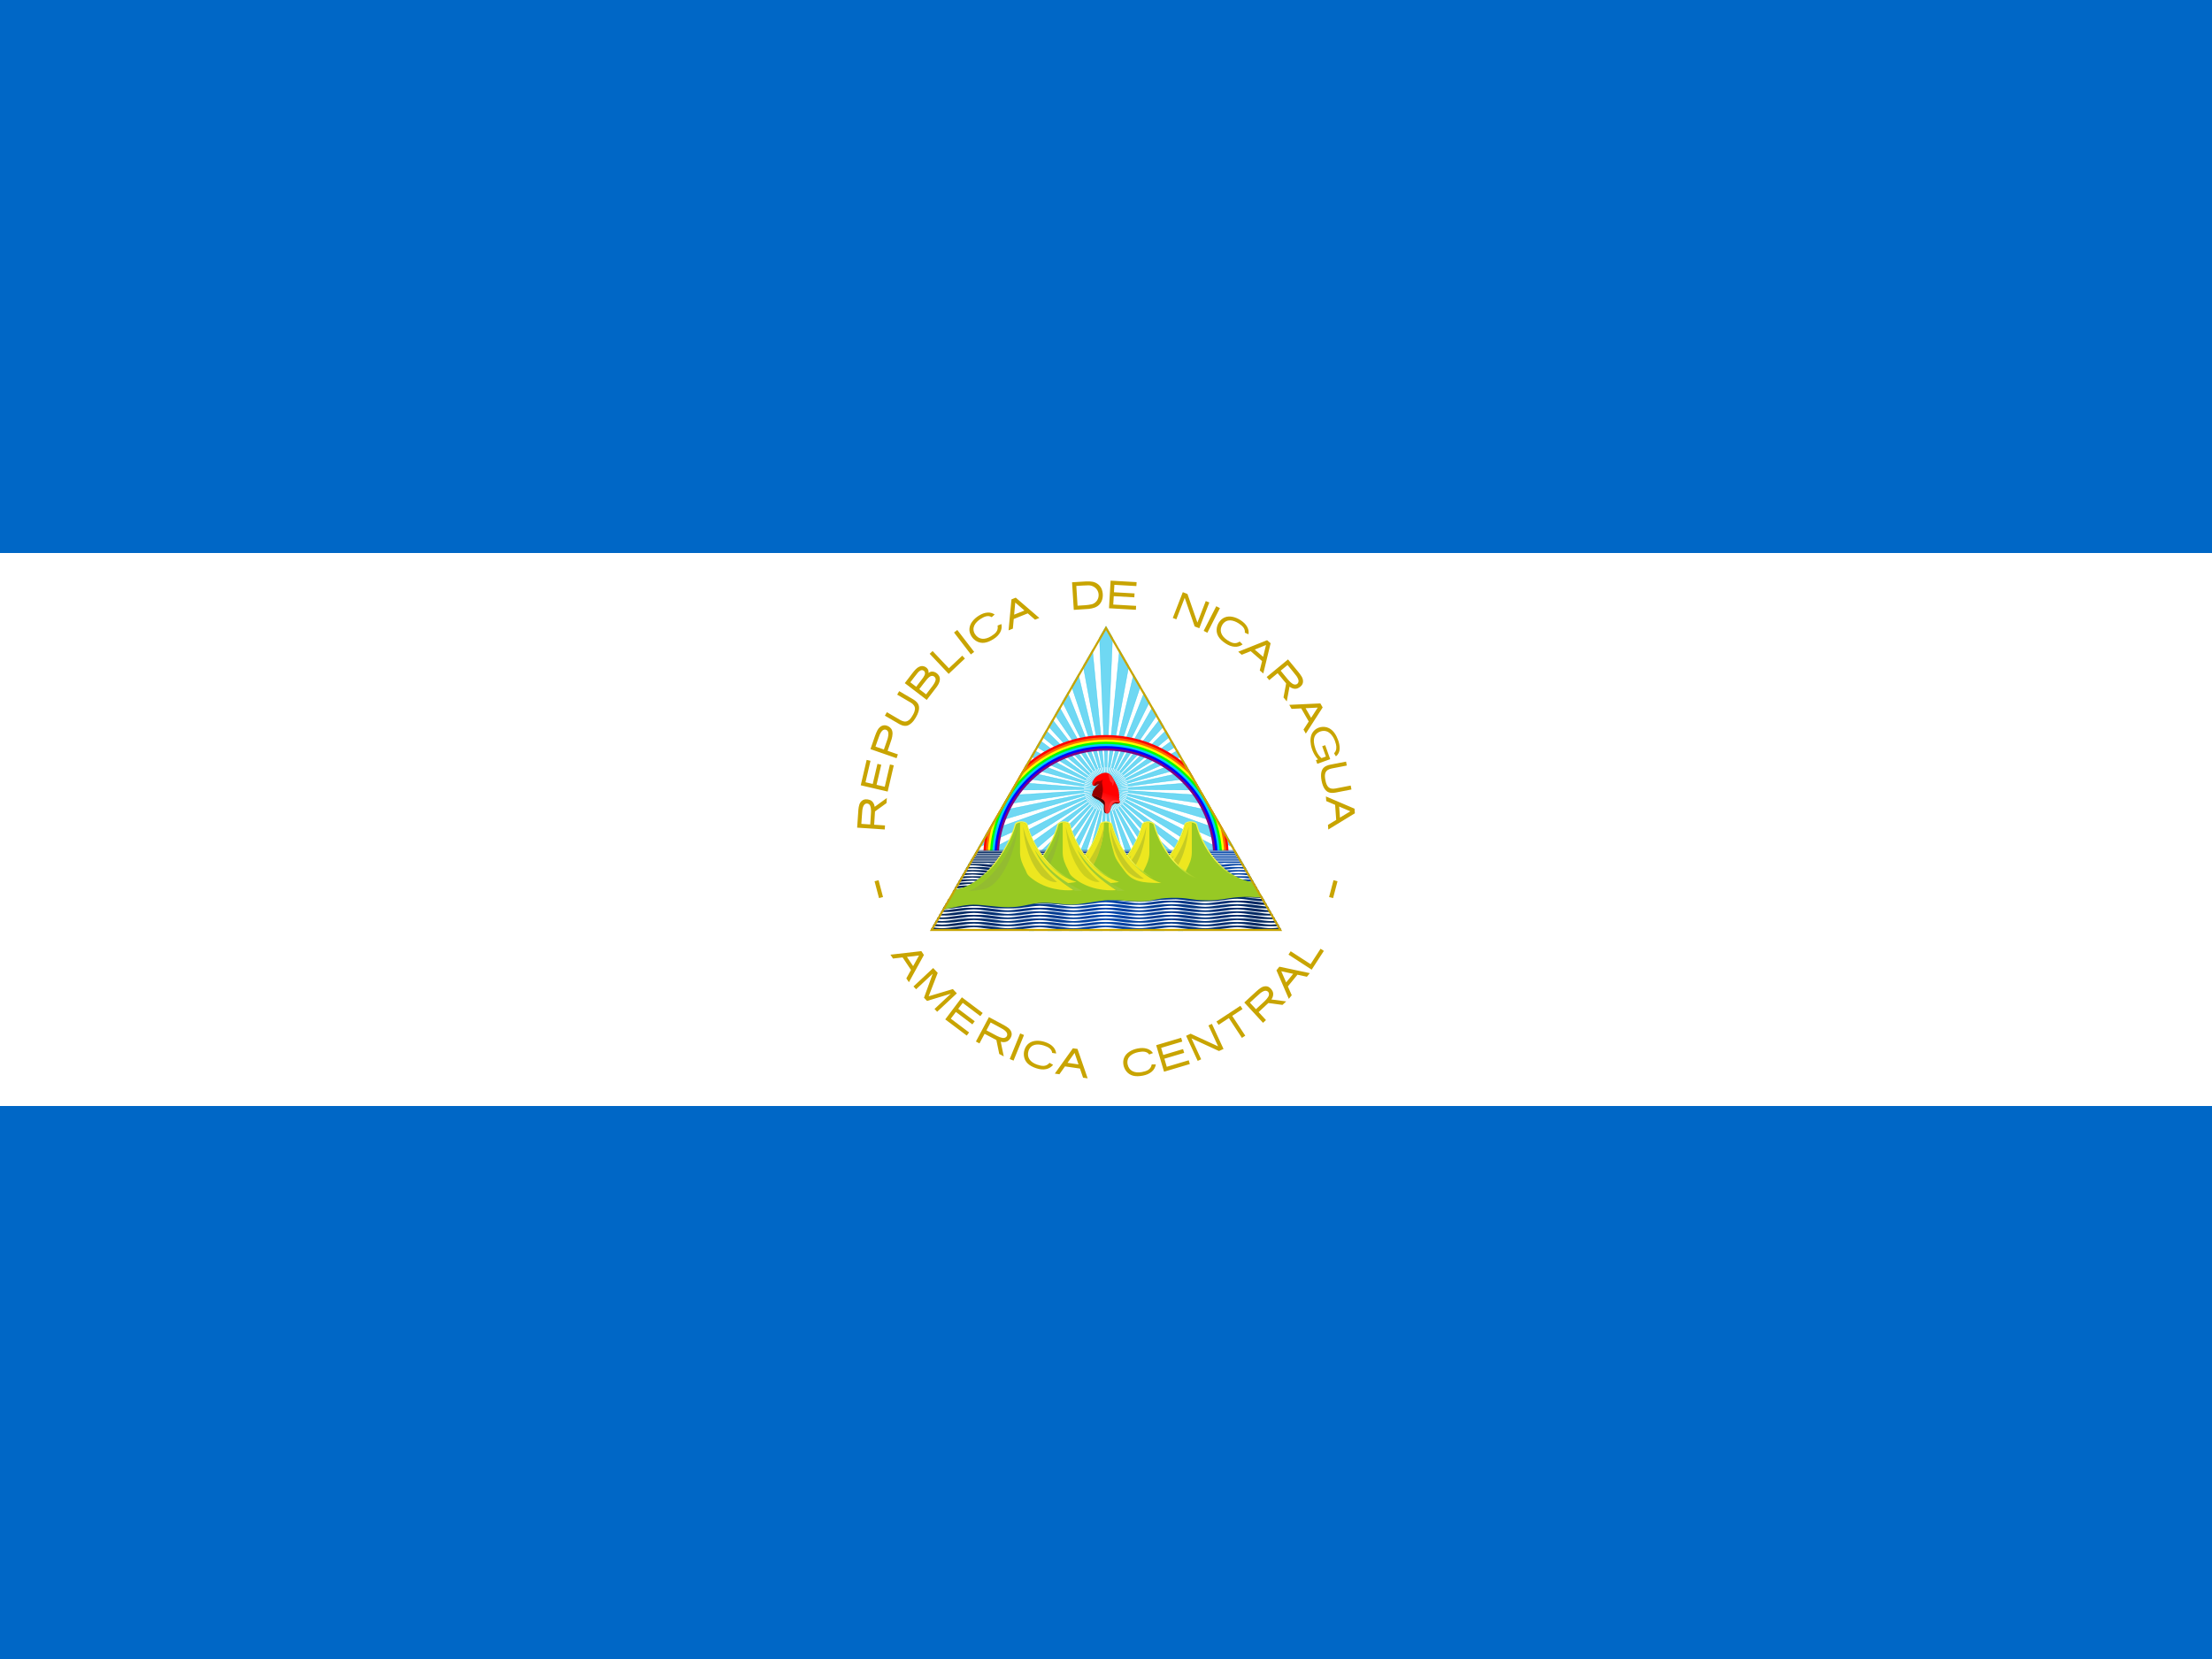 <?xml version="1.0" encoding="utf-8"?>
<!-- Generator: Adobe Illustrator 15.0.2, SVG Export Plug-In . SVG Version: 6.00 Build 0)  -->
<!DOCTYPE svg PUBLIC "-//W3C//DTD SVG 1.1//EN" "http://www.w3.org/Graphics/SVG/1.1/DTD/svg11.dtd">
<svg version="1.1" id="Layer_1" xmlns="http://www.w3.org/2000/svg" xmlns:xlink="http://www.w3.org/1999/xlink" x="0px" y="0px"
	 width="640px" height="480px" viewBox="0 0 640 480" enable-background="new 0 0 640 480" xml:space="preserve">
<path fill="#0067C6" d="M0,0h640v480H0V0z"/>
<path fill="#FFFFFF" d="M0,160h640v160H0V160z"/>
<path fill="#C8A400" d="M248,239.463l7.983,0.534c0.027-0.391,0.05-0.778,0.08-1.167l-3.14-0.211
	c0.078-1.281,0.185-2.563,0.242-3.847c1.11-0.803,2.222-1.604,3.33-2.414l0.098-1.479l-3.51,2.55
	c-0.12-0.83-0.578-1.687-1.413-1.974c-0.73-0.266-1.625-0.311-2.258,0.21c-0.803,0.59-0.947,1.647-1.05,2.566
	C248.222,235.974,248.122,237.72,248,239.463L248,239.463z M249.216,238.373c0.096-1.311,0.155-2.623,0.28-3.931
	c0.1-0.646,0.218-1.394,0.784-1.806c0.51-0.34,1.267-0.087,1.477,0.49c0.417,1,0.232,2.1,0.178,3.145l-0.15,2.273L249.216,238.373
	L249.216,238.373z M249.04,227.205c2.596,0.605,5.193,1.212,7.79,1.819l1.77-7.584c-0.37-0.085-0.738-0.17-1.107-0.257l-1.506,6.45
	l-2.37-0.554c0.45-1.938,0.903-3.876,1.356-5.813l-1.1-0.258l-1.36,5.812l-2.097-0.489l1.45-6.208l-1.113-0.261
	c-0.57,2.447-1.142,4.895-1.714,7.34L249.04,227.205z M251.846,216.742l7.557,2.629l0.383-1.104c-0.99-0.344-1.98-0.689-2.972-1.033
	c0.388-1.143,0.813-2.273,1.17-3.427c0.256-0.942,0.453-2.043-0.1-2.918c-0.45-0.648-1.25-1.063-2.04-1.038
	c-0.87,0.037-1.58,0.678-1.967,1.42c-0.57,1.074-0.89,2.255-1.307,3.393L251.846,216.742L251.846,216.742z M253.306,216.013
	c0.404-1.133,0.771-2.28,1.207-3.403c0.273-0.6,0.605-1.31,1.294-1.5c0.567-0.13,1.16,0.307,1.21,0.888
	c0.14,1.067-0.328,2.076-0.656,3.069l-0.623,1.792l-2.43-0.846H253.306z M256.02,207.066c1.424,0.827,2.836,1.674,4.27,2.486
	c0.807,0.435,1.832,0.683,2.677,0.196c1.153-0.639,1.875-1.816,2.44-2.966c0.447-0.968,0.77-2.17,0.202-3.159
	c-0.613-0.99-1.726-1.443-2.676-2.033l-2.766-1.618c-0.195,0.335-0.39,0.67-0.587,1.004c1.357,0.798,2.722,1.58,4.07,2.39
	c0.646,0.393,1.18,1.104,1.07,1.895c-0.128,0.941-0.667,1.77-1.204,2.53c-0.442,0.617-1.186,1.115-1.975,0.949
	c-0.822-0.159-1.49-0.696-2.214-1.087l-2.72-1.59C256.412,206.397,256.217,206.733,256.02,207.066z M261.782,197.65l6.353,4.86
	c0.986-1.286,1.968-2.577,2.96-3.858c0.57-0.816,1.095-1.88,0.71-2.883c-0.35-0.8-1.173-1.417-2.054-1.458
	c-0.397-0.054-0.916,0.247-1.13,0.38c0.225-0.853-0.473-1.654-1.26-1.88c-0.944-0.337-1.903,0.271-2.528,0.942
	c-0.737,0.8-1.352,1.703-2.025,2.555l-1.025,1.34L261.782,197.65z M263.392,197.409c0.745-0.949,1.448-1.936,2.227-2.859
	c0.362-0.403,0.943-0.86,1.505-0.564c0.512,0.223,0.638,0.868,0.394,1.333c-0.39,0.83-1.03,1.505-1.565,2.243
	c-0.29,0.38-0.58,0.76-0.872,1.14C264.517,198.272,263.954,197.842,263.392,197.409L263.392,197.409z M265.982,199.392
	c0.77-0.987,1.498-2.01,2.312-2.962c0.415-0.436,0.938-0.983,1.597-0.858c0.565,0.13,0.975,0.74,0.78,1.311
	c-0.317,1.046-1.1,1.848-1.73,2.715l-0.994,1.298L265.982,199.392L265.982,199.392z M268.985,189.164l5.494,5.814l4.705-4.447
	l-0.78-0.825l-3.766,3.556l-0.097,0.09l-0.07-0.072l-4.643-4.915L268.985,189.164z M276.028,183.002l4.876,6.342l0.952-0.732
	l-4.877-6.342L276.028,183.002z M283.193,178.136c-0.79,0.492-1.428,1.068-1.918,1.74c-0.49,0.67-0.753,1.37-0.792,2.098
	c-0.038,0.73,0.157,1.436,0.587,2.126c0.386,0.624,0.931,1.133,1.58,1.475c0.656,0.35,1.403,0.487,2.14,0.395
	c0.774-0.087,1.646-0.43,2.617-1.034c0.932-0.58,1.593-1.25,2-2.02c0.39-0.738,0.5-1.522,0.333-2.357l-1.106,0.432
	c0.29,1.601-0.742,2.367-1.896,3.101c-1.807,1.1-3.568,1.02-4.647-0.632c-1.118-1.862,0.105-3.4,1.642-4.4
	c1.09-0.68,2.167-1.146,3.19-0.494l0.866-0.771c-0.598-0.414-1.319-0.611-2.044-0.561c-0.81,0.046-1.655,0.343-2.55,0.902
	L283.193,178.136z M292.646,173.418l-0.837,8.965l1.245-0.502l0.252-2.78h0.004l4.048-1.633l2.11,1.828l1.245-0.503l-6.82-5.876
	L292.646,173.418L292.646,173.418z M293.741,174.338l2.66,2.302l-2.978,1.2l0.32-3.503L293.741,174.338z M310.18,168.473l0.5,7.984
	c1.444-0.098,2.891-0.165,4.33-0.285c1.135-0.13,2.353-0.424,3.128-1.327c1-1.11,1.144-2.771,0.705-4.15
	c-0.368-1.217-1.462-2.137-2.7-2.37c-1.22-0.234-2.464-0.05-3.692,0.007L310.18,168.473L310.18,168.473z M311.412,169.534
	c1.15-0.06,2.297-0.173,3.448-0.18c0.656-0.022,1.299,0.175,1.83,0.561c0.8,0.548,1.27,1.533,1.166,2.5
	c-0.057,1.112-0.875,2.136-1.956,2.417c-0.618,0.159-1.26,0.205-1.893,0.274l-2.238,0.141
	C311.649,173.343,311.529,171.439,311.412,169.534L311.412,169.534z M321.33,168c-0.15,2.662-0.303,5.324-0.455,7.986l7.773,0.444
	l0.064-1.133c-2.204-0.126-4.408-0.253-6.613-0.378l0.141-2.433c1.984,0.112,3.972,0.228,5.958,0.34l0.064-1.13
	c-1.986-0.111-3.973-0.227-5.96-0.34c0.04-0.717,0.083-1.434,0.123-2.149c2.122,0.119,4.244,0.241,6.365,0.362l0.066-1.14
	l-7.525-0.43L321.33,168z M342.22,171.333l-2.894,7.458l1.029,0.399l2.293-5.913l0.119-0.307l0.127,0.34l2.758,7.937l1.349,0.521
	l2.894-7.458l-1.033-0.4l-2.291,5.91l-0.117,0.304l-0.126-0.339l-2.763-7.93L342.22,171.333z M352.966,175.949l-3.636,7.125
	l-1.07-0.545l3.639-7.126L352.966,175.949z M359,179.485c-0.776-0.513-1.564-0.852-2.38-1.017c-0.814-0.165-1.56-0.114-2.238,0.156
	c-0.68,0.27-1.239,0.739-1.687,1.42c-0.406,0.611-0.641,1.319-0.681,2.052c-0.046,0.743,0.13,1.44,0.534,2.11
	c0.4,0.666,1.074,1.314,2.03,1.945c0.916,0.605,1.8,0.927,2.67,0.976c0.816,0.051,1.625-0.19,2.28-0.681l-0.855-0.825
	c-1.332,0.932-2.46,0.314-3.607-0.431c-1.754-1.182-2.416-2.815-1.365-4.484c1.226-1.794,3.134-1.325,4.684-0.345
	c1.074,0.708,1.945,1.49,1.78,2.693l1.063,0.466c0.123-0.715,0.014-1.41-0.347-2.093C360.504,180.711,359.88,180.068,359,179.485
	L359,179.485z M366.618,185.23l-8.363,3.336l1.015,0.88l2.59-1.04l0.003,0.004l3.295,2.86l-0.667,2.71l1.015,0.88l2.127-8.75
	L366.618,185.23L366.618,185.23z M366.298,186.623l-0.84,3.417l-2.424-2.106L366.298,186.623L366.298,186.623z M372.66,190.79
	l-6.173,5.09l0.743,0.899l2.428-2c0.822,0.986,1.624,1.992,2.464,2.964c-0.257,1.348-0.515,2.693-0.765,4.04l0.941,1.145
	c0.268-1.422,0.536-2.843,0.805-4.264c0.689,0.566,1.701,0.85,2.527,0.401c0.71-0.336,1.336-0.981,1.373-1.805
	c0.086-1.103-0.7-1.996-1.33-2.814C374.67,193.227,373.664,192.009,372.66,190.79L372.66,190.79z M372.523,192.416
	c0.864,1.066,1.771,2.1,2.598,3.199c0.38,0.565,0.855,1.36,0.42,2.021c-0.36,0.567-1.15,0.517-1.632,0.15
	c-0.98-0.66-1.627-1.671-2.392-2.548l-0.979-1.187l1.986-1.637L372.523,192.416z M382.018,203.52l-8.994,0.413l0.671,1.164
	l2.788-0.135l0.002,0.005l2.177,3.78l-1.517,2.343l0.67,1.165l4.875-7.57l-0.67-1.164L382.018,203.52z M381.26,204.732l-1.912,2.953
	l-1.602-2.783L381.26,204.732z M387.15,214.11c-0.5-1.356-1.288-2.747-2.623-3.426c-1.485-0.746-3.463-0.383-4.516,0.925
	c-0.918,1.086-0.965,2.624-0.72,3.96c0.29,1.535,0.993,2.996,2.05,4.15c-0.199,0.07-0.398,0.142-0.597,0.214l0.383,1.065
	c1.25-0.45,2.498-0.9,3.747-1.349c-0.486-1.35-0.97-2.697-1.457-4.047c-0.29,0.104-0.577,0.208-0.866,0.311l1.072,2.983
	c-0.423,0.15-0.846,0.303-1.271,0.455c-1.119-0.962-1.743-2.384-2.069-3.798c-0.24-1.063-0.25-2.334,0.556-3.17
	c0.924-0.96,2.561-1.258,3.67-0.44c1.094,0.803,1.71,2.101,2.022,3.389c0.214,0.848,0.18,1.855-0.464,2.518
	c-0.181,0.135,0.104,0.323,0.153,0.484l0.307,0.505c0.684-0.54,1.08-1.365,1.073-2.237c0.023-0.852-0.164-1.697-0.449-2.495
	L387.15,214.11z M389.45,220.358l-4.476,0.87c-0.83,0.16-1.453,0.425-1.867,0.774s-0.681,0.842-0.808,1.497
	c-0.126,0.646-0.108,1.441,0.077,2.407c0.002,0.008,0.003,0.015,0.004,0.022c0.19,0.966,0.473,1.71,0.833,2.262
	c0.364,0.561,0.794,0.917,1.31,1.085c0.516,0.17,1.19,0.181,2.021,0.019l4.476-0.87l-0.223-1.143l-4.366,0.851
	c-1.96,0.38-2.62-0.65-2.957-2.415l-0.004-0.022c-0.35-1.763-0.125-2.966,1.835-3.348l4.366-0.85L389.45,220.358L389.45,220.358z
	 M391.903,233.974l-8.278-3.54l0.097,1.34l2.57,1.09v0.006l0.313,4.35l-2.385,1.45l0.098,1.34l7.683-4.697l-0.097-1.34
	L391.903,233.974z M390.693,234.734l-3.006,1.828l-0.231-3.203L390.693,234.734z M254.2,254.668l-1.16,0.306l1.284,4.874l1.16-0.306
	L254.2,254.668z M385.826,254.668l1.16,0.305l-1.282,4.874l-1.16-0.305L385.826,254.668z M266.574,275.19l-8.945,1.03l0.747,1.116
	l2.772-0.327l0.002,0.004l2.43,3.623l-1.352,2.439l0.748,1.116l4.344-7.886l-0.748-1.116H266.574z M265.9,276.451l-1.704,3.077
	l-1.79-2.668L265.9,276.451L265.9,276.451z M269.998,280.078l-5.702,5.331l0.76,0.814l4.807-4.493l-2.521,6.938l0.873,0.934
	l6.89-2.09l-4.72,4.412l0.762,0.813l5.7-5.332l-1.155-1.235l-7,2.09l2.62-6.774L269.998,280.078z M278.302,288.55l-4.812,6.392
	l6.22,4.684l0.684-0.907l-5.29-3.985l1.464-1.944l4.768,3.59l0.68-0.903l-4.768-3.59l1.296-1.722
	c1.698,1.279,3.395,2.557,5.093,3.835l0.688-0.912L278.302,288.55L278.302,288.55z M286.13,294.28l-3.768,7.059l1.03,0.55
	l1.482-2.775c1.137,0.601,2.26,1.224,3.408,1.804c0.275,1.343,0.55,2.685,0.832,4.026l1.307,0.698l-0.88-4.247
	c0.856,0.26,1.898,0.138,2.49-0.592c0.505-0.563,0.847-1.354,0.605-2.11c-0.28-1.043-1.307-1.59-2.174-2.094
	c-1.442-0.776-2.89-1.543-4.332-2.316L286.13,294.28z M286.623,295.836c1.206,0.657,2.44,1.268,3.62,1.97
	c0.548,0.368,1.243,0.874,1.174,1.62c-0.06,0.654-0.766,1.003-1.363,0.863c-1.167-0.192-2.152-0.89-3.191-1.41l-1.45-0.772
	L286.623,295.836L286.623,295.836z M295.166,299.004l-3.023,7.408l1.11,0.452l3.024-7.407L295.166,299.004z M302.38,301.496
	c-0.884-0.293-1.734-0.416-2.564-0.363c-0.828,0.052-1.534,0.295-2.12,0.731c-0.585,0.437-1.004,1.037-1.26,1.811
	c-0.234,0.694-0.277,1.44-0.126,2.157c0.15,0.73,0.502,1.356,1.065,1.898c0.56,0.54,1.38,0.993,2.465,1.354
	c1.043,0.346,1.98,0.427,2.832,0.248c0.803-0.163,1.521-0.606,2.027-1.25l-1.042-0.573c-1.044,1.245-2.294,0.941-3.596,0.521
	c-2-0.689-3.063-2.094-2.482-3.979c0.718-2.051,2.683-2.092,4.433-1.547c1.22,0.403,2.267,0.934,2.42,2.137l1.146,0.174
	c-0.064-0.725-0.374-1.405-0.877-1.93c-0.55-0.594-1.32-1.055-2.323-1.387L302.38,301.496z M310.423,303.298l-5.232,7.327
	l1.33,0.191l1.616-2.275h0.006l4.318,0.625l0.904,2.641l1.33,0.193l-2.94-8.511l-1.33-0.191H310.423z M310.907,304.642l1.14,3.328
	l-3.177-0.46L310.907,304.642z M329.176,303.354c-0.914,0.177-1.715,0.486-2.414,0.938c-0.697,0.45-1.193,1.009-1.49,1.676
	c-0.297,0.668-0.369,1.396-0.215,2.195c0.143,0.731,0.461,1.379,0.948,1.943c0.487,0.563,1.103,0.938,1.857,1.135
	c0.752,0.196,1.689,0.19,2.812-0.027c1.08-0.207,1.936-0.596,2.59-1.17c0.621-0.533,1.031-1.271,1.157-2.08l-1.188,0.008
	c-0.301,1.597-1.539,1.945-2.879,2.215c-2.08,0.38-3.696-0.326-4.112-2.254c-0.377-2.141,1.315-3.137,3.11-3.52
	c1.26-0.244,2.432-0.294,3.153,0.682l1.085-0.41c-0.41-0.602-1.014-1.045-1.71-1.255c-0.77-0.248-1.667-0.273-2.704-0.073V303.354z
	 M334.518,302.407c0.761,2.558,1.518,5.113,2.276,7.671c2.488-0.74,4.976-1.478,7.465-2.216c-0.11-0.362-0.217-0.727-0.325-1.09
	l-6.35,1.884c-0.23-0.777-0.46-1.556-0.691-2.335c1.906-0.565,3.814-1.13,5.722-1.696l-0.322-1.086l-5.722,1.698l-0.612-2.064
	l6.112-1.814l-0.325-1.096L334.518,302.407L334.518,302.407z M343.173,299.688c1.12,2.42,2.24,4.84,3.358,7.26l1.003-0.462
	l-2.8-6.056c2.588,1.174,5.162,2.383,7.746,3.57c0.172,0.149,0.344,0.05,0.516-0.043l1.007-0.465c-1.12-2.42-2.24-4.84-3.358-7.26
	l-1.005,0.463l2.798,6.049c-2.659-1.205-5.303-2.443-7.955-3.66C344.045,299.283,343.609,299.486,343.173,299.688L343.173,299.688z
	 M351.958,295.562l0.626,0.952l2.857-1.88l0.108-0.072l0.054,0.082l3.718,5.647l0.973-0.64l-3.718-5.646l-0.055-0.082l0.112-0.073
	l2.87-1.89l-0.625-0.952L351.958,295.562z M360.007,290.05l5.422,5.883c0.286-0.263,0.572-0.528,0.86-0.79l-2.134-2.315
	c0.939-0.876,1.899-1.729,2.825-2.622c1.358,0.182,2.718,0.365,4.076,0.542l1.09-1.005l-4.3-0.569
	c0.526-0.721,0.755-1.745,0.261-2.546c-0.375-0.69-1.054-1.28-1.877-1.271c-1.105-0.026-1.955,0.809-2.737,1.48L360.007,290.05z
	 M361.639,290.096c1.018-0.92,2-1.884,3.051-2.769c0.545-0.409,1.313-0.93,1.996-0.529c0.584,0.33,0.578,1.12,0.24,1.62
	c-0.605,1.017-1.58,1.72-2.416,2.531l-1.127,1.04C362.803,291.358,362.22,290.727,361.639,290.096z M369.314,280.734l3.58,8.263
	l0.85-1.04l-1.117-2.558l0.003-0.005l2.763-3.378l2.729,0.588l0.852-1.04l-8.807-1.87l-0.85,1.04H369.314z M370.716,281.014
	l3.44,0.738l-2.034,2.485L370.716,281.014L370.716,281.014z M372.798,276.201l6.713,4.354l3.523-5.432l-0.954-0.62l-2.818,4.347
	l-0.072,0.11l-0.084-0.055l-5.674-3.68L372.798,276.201z"/>
<g>
	<defs>
		<polygon id="SVGID_1_" points="320,181.1 269.038,269.365 370.959,269.365 		"/>
	</defs>
	<clipPath id="SVGID_2_">
		<use xlink:href="#SVGID_1_"  overflow="visible"/>
	</clipPath>
	<path clip-path="url(#SVGID_2_)" fill="#FFFFFF" d="M320,181.126l-25.183,43.628l-12.336,21.361h75.038l-11.771-20.387L320,181.128
		V181.126z"/>
	
		<path opacity="0.62" clip-path="url(#SVGID_2_)" fill="#17C0EB" stroke="#17C0EB" stroke-width="0.129" enable-background="new    " d="
		M320,181.126l-1.885,3.266L320,228.373l1.887-43.981L320,181.126z"/>
	<path clip-path="url(#SVGID_2_)" fill="#FFFFFF" d="M320,221.98l-0.106,0.003l0.107,2.487l0.108-2.487
		c-0.036,0-0.072-0.003-0.107-0.003H320z"/>
	
		<path opacity="0.62" clip-path="url(#SVGID_2_)" fill="#17C0EB" stroke="#17C0EB" stroke-width="0.129" enable-background="new    " d="
		M364.935,213.774l-3.688-0.784L320,228.373l42.412-11.797L364.935,213.774z"/>
	<path clip-path="url(#SVGID_2_)" fill="#FFFFFF" d="M326.08,226.398l-0.035-0.101l-2.332,0.871l2.399-0.666
		c-0.012-0.034-0.021-0.069-0.031-0.103L326.08,226.398z"/>
	
		<path opacity="0.62" clip-path="url(#SVGID_2_)" fill="#17C0EB" stroke="#17C0EB" stroke-width="0.129" enable-background="new    " d="
		M347.771,266.597l-0.395-3.749L320,228.373l24.325,36.69L347.771,266.597z"/>
	<path clip-path="url(#SVGID_2_)" fill="#FFFFFF" d="M323.758,233.546l0.085-0.064l-1.55-1.95l1.375,2.076
		C323.697,233.587,323.729,233.568,323.758,233.546L323.758,233.546z"/>
	
		<path opacity="0.62" clip-path="url(#SVGID_2_)" fill="#17C0EB" stroke="#17C0EB" stroke-width="0.129" enable-background="new    " d="
		M292.229,266.597l3.444-1.534L320,228.373l-27.378,34.474L292.229,266.597z"/>
	<path clip-path="url(#SVGID_2_)" fill="#FFFFFF" d="M316.242,233.546l0.087,0.061l1.376-2.076l-1.55,1.949
		c0.029,0.021,0.057,0.045,0.085,0.065L316.242,233.546z"/>
	
		<path opacity="0.62" clip-path="url(#SVGID_2_)" fill="#17C0EB" stroke="#17C0EB" stroke-width="0.129" enable-background="new    " d="
		M275.065,213.774l2.523,2.801L320,228.373l-41.246-15.385L275.065,213.774z"/>
	<path clip-path="url(#SVGID_2_)" fill="#FFFFFF" d="M313.919,226.398l-0.031,0.102l2.399,0.667l-2.333-0.871
		c-0.011,0.034-0.024,0.067-0.035,0.101L313.919,226.398z"/>
	
		<path opacity="0.62" clip-path="url(#SVGID_2_)" fill="#17C0EB" stroke="#17C0EB" stroke-width="0.129" enable-background="new    " d="
		M326.576,181.586l-2.321,2.972L320,228.373l7.989-43.291L326.576,181.586z"/>
	<path clip-path="url(#SVGID_2_)" fill="#FFFFFF" d="M320.89,222.042l-0.105-0.013l-0.24,2.479l0.453-2.448
		c-0.035-0.005-0.071-0.013-0.105-0.018H320.89z"/>
	
		<path opacity="0.62" clip-path="url(#SVGID_2_)" fill="#17C0EB" stroke="#17C0EB" stroke-width="0.129" enable-background="new    " d="
		M366.529,220.169l-3.543-1.289L320,228.373l43.641-5.779L366.529,220.169z"/>
	<path clip-path="url(#SVGID_2_)" fill="#FFFFFF" d="M326.297,227.263l-0.021-0.104l-2.432,0.538l2.469-0.326
		c-0.006-0.035-0.01-0.071-0.016-0.105V227.263z"/>
	
		<path opacity="0.62" clip-path="url(#SVGID_2_)" fill="#17C0EB" stroke="#17C0EB" stroke-width="0.129" enable-background="new    " d="
		M342.182,270.09l0.131-3.769L320,228.373l18.982,39.719L342.182,270.09z"/>
	<path clip-path="url(#SVGID_2_)" fill="#FFFFFF" d="M323.002,234.019l0.093-0.053l-1.263-2.146l1.072,2.247
		c0.032-0.017,0.064-0.032,0.096-0.048L323.002,234.019z"/>
	
		<path opacity="0.62" clip-path="url(#SVGID_2_)" fill="#17C0EB" stroke="#17C0EB" stroke-width="0.129" enable-background="new    " d="
		M287.179,262.361l3.625-1.04L320,228.373L288.091,258.7L287.179,262.361z"/>
	<path clip-path="url(#SVGID_2_)" fill="#FFFFFF" d="M315.559,232.973l0.078,0.072l1.651-1.864l-1.806,1.715
		C315.508,232.92,315.532,232.948,315.559,232.973L315.559,232.973z"/>
	
		<path opacity="0.62" clip-path="url(#SVGID_2_)" fill="#17C0EB" stroke="#17C0EB" stroke-width="0.129" enable-background="new    " d="
		M277.534,207.661l2.109,3.126L320,228.373l-38.704-20.976L277.534,207.661z"/>
	<path clip-path="url(#SVGID_2_)" fill="#FFFFFF" d="M314.253,225.571l-0.044,0.097l2.283,0.994l-2.189-1.188
		C314.287,225.506,314.27,225.537,314.253,225.571L314.253,225.571z"/>
	
		<path opacity="0.62" clip-path="url(#SVGID_2_)" fill="#17C0EB" stroke="#17C0EB" stroke-width="0.129" enable-background="new    " d="
		M333.023,182.956l-2.712,2.62L320,228.373l13.937-41.758L333.023,182.956z"/>
	<path clip-path="url(#SVGID_2_)" fill="#FFFFFF" d="M321.762,222.228l-0.103-0.027l-0.583,2.421l0.79-2.361
		c-0.034-0.01-0.068-0.022-0.103-0.032H321.762z"/>
	
		<path opacity="0.62" clip-path="url(#SVGID_2_)" fill="#17C0EB" stroke="#17C0EB" stroke-width="0.129" enable-background="new    " d="
		M367.219,226.725l-3.33-1.771L320,228.373l44.021,0.351L367.219,226.725z"/>
	<path clip-path="url(#SVGID_2_)" fill="#FFFFFF" d="M326.39,228.151l-0.006-0.106l-2.483,0.193l2.49,0.021
		C326.39,228.223,326.391,228.187,326.39,228.151L326.39,228.151z"/>
	
		<path opacity="0.62" clip-path="url(#SVGID_2_)" fill="#17C0EB" stroke="#17C0EB" stroke-width="0.129" enable-background="new    " d="
		M336.159,272.772l0.654-3.714L320,228.373l13.27,41.975L336.159,272.772z"/>
	<path clip-path="url(#SVGID_2_)" fill="#FFFFFF" d="M322.187,234.381l0.1-0.038l-0.952-2.302l0.75,2.375
		C322.117,234.405,322.152,234.394,322.187,234.381L322.187,234.381z"/>
	
		<path opacity="0.62" clip-path="url(#SVGID_2_)" fill="#17C0EB" stroke="#17C0EB" stroke-width="0.129" enable-background="new    " d="
		M282.769,257.461l3.734-0.524L320,228.373l-35.819,25.592L282.769,257.461z"/>
	<path clip-path="url(#SVGID_2_)" fill="#FFFFFF" d="M314.962,232.31l0.067,0.082l1.895-1.616l-2.027,1.447
		C314.919,232.251,314.939,232.281,314.962,232.31L314.962,232.31z"/>
	
		<path opacity="0.62" clip-path="url(#SVGID_2_)" fill="#17C0EB" stroke="#17C0EB" stroke-width="0.129" enable-background="new    " d="
		M280.83,201.953l1.653,3.389L320,228.373l-35.408-26.158L280.83,201.953z"/>
	<path clip-path="url(#SVGID_2_)" fill="#FFFFFF" d="M314.699,224.798l-0.058,0.09l2.123,1.302l-2.002-1.48
		C314.742,224.74,314.72,224.768,314.699,224.798L314.699,224.798z"/>
	
		<path opacity="0.62" clip-path="url(#SVGID_2_)" fill="#17C0EB" stroke="#17C0EB" stroke-width="0.129" enable-background="new    " d="
		M339.217,185.211l-3.05,2.217L320,228.373l19.612-39.412L339.217,185.211z"/>
	<path clip-path="url(#SVGID_2_)" fill="#FFFFFF" d="M322.601,222.532l-0.099-0.041l-0.914,2.316l1.111-2.229
		C322.666,222.565,322.634,222.548,322.601,222.532L322.601,222.532z"/>
	
		<path opacity="0.62" clip-path="url(#SVGID_2_)" fill="#17C0EB" stroke="#17C0EB" stroke-width="0.129" enable-background="new    " d="
		M366.988,233.313l-3.051-2.216L320,228.373l43.543,6.474L366.988,233.313z"/>
	<path clip-path="url(#SVGID_2_)" fill="#FFFFFF" d="M326.358,229.042l0.009-0.106l-2.485-0.153l2.463,0.367
		C326.349,229.115,326.354,229.078,326.358,229.042L326.358,229.042z"/>
	
		<path opacity="0.62" clip-path="url(#SVGID_2_)" fill="#17C0EB" stroke="#17C0EB" stroke-width="0.129" enable-background="new    " d="
		M329.823,274.588l1.165-3.586L320,228.373l7.299,43.413L329.823,274.588z"/>
	<path clip-path="url(#SVGID_2_)" fill="#FFFFFF" d="M321.329,234.627l0.104-0.024l-0.622-2.411l0.412,2.456
		C321.258,234.64,321.293,234.635,321.329,234.627L321.329,234.627z"/>
	
		<path opacity="0.62" clip-path="url(#SVGID_2_)" fill="#17C0EB" stroke="#17C0EB" stroke-width="0.129" enable-background="new    " d="
		M279.083,251.997l3.771-0.001L320,228.373l-39.032,20.357L279.083,251.997z"/>
	<path clip-path="url(#SVGID_2_)" fill="#FFFFFF" d="M314.463,231.571l0.056,0.091l2.101-1.337l-2.208,1.15
		c0.018,0.031,0.034,0.063,0.051,0.094L314.463,231.571z"/>
	
		<path opacity="0.62" clip-path="url(#SVGID_2_)" fill="#17C0EB" stroke="#17C0EB" stroke-width="0.129" enable-background="new    " d="
		M284.889,196.759l1.166,3.586L320,228.373l-31.423-30.831L284.889,196.759z"/>
	<path clip-path="url(#SVGID_2_)" fill="#FFFFFF" d="M315.249,224.095l-0.069,0.081l1.92,1.585l-1.776-1.745
		c-0.024,0.027-0.05,0.052-0.073,0.078L315.249,224.095z"/>
	
		<path opacity="0.62" clip-path="url(#SVGID_2_)" fill="#17C0EB" stroke="#17C0EB" stroke-width="0.129" enable-background="new    " d="
		M345.037,188.306l-3.329,1.771L320,228.373l24.906-36.299L345.037,188.306z"/>
	<path clip-path="url(#SVGID_2_)" fill="#FFFFFF" d="M323.388,222.951l-0.091-0.055l-1.228,2.167l1.409-2.053
		c-0.03-0.019-0.06-0.04-0.089-0.059L323.388,222.951z"/>
	
		<path opacity="0.62" clip-path="url(#SVGID_2_)" fill="#17C0EB" stroke="#17C0EB" stroke-width="0.129" enable-background="new    " d="
		M365.844,239.804l-2.713-2.619L320,228.373l42.219,12.471L365.844,239.804z"/>
	<path clip-path="url(#SVGID_2_)" fill="#FFFFFF" d="M326.203,229.92l0.023-0.104l-2.439-0.498l2.388,0.707
		c0.009-0.035,0.021-0.069,0.028-0.104V229.92z"/>
	
		<path opacity="0.62" clip-path="url(#SVGID_2_)" fill="#17C0EB" stroke="#17C0EB" stroke-width="0.129" enable-background="new    " d="
		M323.296,275.505l1.652-3.389L320,228.373l1.186,44.006L323.296,275.505z"/>
	<path clip-path="url(#SVGID_2_)" fill="#FFFFFF" d="M320.446,234.751l0.106-0.01l-0.28-2.475l0.065,2.49
		c0.036-0.003,0.072-0.003,0.107-0.006H320.446z"/>
	
		<path opacity="0.62" clip-path="url(#SVGID_2_)" fill="#17C0EB" stroke="#17C0EB" stroke-width="0.129" enable-background="new    " d="
		M276.193,246.073l3.733,0.524L320,228.373L278.515,243.1L276.193,246.073z"/>
	<path clip-path="url(#SVGID_2_)" fill="#FFFFFF" d="M314.072,230.769l0.042,0.098l2.267-1.031l-2.348,0.831
		c0.014,0.034,0.025,0.068,0.038,0.101L314.072,230.769z"/>
	
		<path opacity="0.62" clip-path="url(#SVGID_2_)" fill="#17C0EB" stroke="#17C0EB" stroke-width="0.129" enable-background="new    " d="
		M289.63,192.18l0.655,3.713L320,228.373l-26.826-34.904L289.63,192.18z"/>
	<path clip-path="url(#SVGID_2_)" fill="#FFFFFF" d="M315.89,223.476l-0.08,0.07l1.681,1.837l-1.517-1.976
		c-0.028,0.023-0.057,0.045-0.083,0.067L315.89,223.476z"/>
	
		<path opacity="0.62" clip-path="url(#SVGID_2_)" fill="#17C0EB" stroke="#17C0EB" stroke-width="0.129" enable-background="new    " d="
		M350.37,192.18l-3.543,1.29L320,228.373l29.716-32.479L350.37,192.18z"/>
	<path clip-path="url(#SVGID_2_)" fill="#FFFFFF" d="M324.109,223.476l-0.083-0.066l-1.517,1.975l1.682-1.837
		c-0.027-0.022-0.054-0.048-0.08-0.07L324.109,223.476z"/>
	
		<path opacity="0.62" clip-path="url(#SVGID_2_)" fill="#17C0EB" stroke="#17C0EB" stroke-width="0.129" enable-background="new    " d="
		M363.807,246.073l-2.321-2.971L320,228.373l40.072,18.225L363.807,246.073z"/>
	<path clip-path="url(#SVGID_2_)" fill="#FFFFFF" d="M325.928,230.769l0.038-0.1l-2.347-0.833l2.266,1.032
		C325.898,230.835,325.914,230.803,325.928,230.769L325.928,230.769z"/>
	
		<path opacity="0.62" clip-path="url(#SVGID_2_)" fill="#17C0EB" stroke="#17C0EB" stroke-width="0.129" enable-background="new    " d="
		M316.704,275.505l2.108-3.126L320,228.373l-4.95,43.743L316.704,275.505z"/>
	<path clip-path="url(#SVGID_2_)" fill="#FFFFFF" d="M319.554,234.751l0.106,0.005l0.066-2.489l-0.281,2.475
		c0.036,0.003,0.072,0.008,0.107,0.01H319.554z"/>
	
		<path opacity="0.62" clip-path="url(#SVGID_2_)" fill="#17C0EB" stroke="#17C0EB" stroke-width="0.129" enable-background="new    " d="
		M274.156,239.804l3.625,1.038L320,228.373l-43.132,8.81L274.156,239.804z"/>
	<path clip-path="url(#SVGID_2_)" fill="#FFFFFF" d="M313.796,229.92l0.028,0.103l2.388-0.706l-2.44,0.497
		c0.009,0.035,0.015,0.07,0.023,0.104V229.92z"/>
	
		<path opacity="0.62" clip-path="url(#SVGID_2_)" fill="#17C0EB" stroke="#17C0EB" stroke-width="0.129" enable-background="new    " d="
		M294.963,188.306l0.132,3.768l24.905,36.3l-21.707-38.298L294.963,188.306z"/>
	<path clip-path="url(#SVGID_2_)" fill="#FFFFFF" d="M316.612,222.951l-0.089,0.059l1.41,2.053l-1.227-2.167
		C316.675,222.914,316.644,222.932,316.612,222.951L316.612,222.951z"/>
	
		<path opacity="0.62" clip-path="url(#SVGID_2_)" fill="#17C0EB" stroke="#17C0EB" stroke-width="0.129" enable-background="new    " d="
		M355.111,196.759l-3.688,0.784L320,228.373l33.947-28.027L355.111,196.759z"/>
	<path clip-path="url(#SVGID_2_)" fill="#FFFFFF" d="M324.752,224.095l-0.073-0.077l-1.777,1.744l1.921-1.584
		c-0.023-0.027-0.046-0.056-0.07-0.081V224.095z"/>
	
		<path opacity="0.62" clip-path="url(#SVGID_2_)" fill="#17C0EB" stroke="#17C0EB" stroke-width="0.129" enable-background="new    " d="
		M360.917,251.997l-1.886-3.266L320,228.373l37.146,23.625L360.917,251.997z"/>
	<path clip-path="url(#SVGID_2_)" fill="#FFFFFF" d="M325.537,231.571l0.051-0.094l-2.208-1.15l2.101,1.337
		C325.498,231.632,325.519,231.603,325.537,231.571L325.537,231.571z"/>
	
		<path opacity="0.62" clip-path="url(#SVGID_2_)" fill="#17C0EB" stroke="#17C0EB" stroke-width="0.129" enable-background="new    " d="
		M310.177,274.588l2.522-2.803L320,228.373l-10.989,42.629L310.177,274.588z"/>
	<path clip-path="url(#SVGID_2_)" fill="#FFFFFF" d="M318.671,234.627l0.104,0.02l0.412-2.455l-0.623,2.411
		c0.035,0.007,0.07,0.017,0.104,0.024H318.671z"/>
	
		<path opacity="0.62" clip-path="url(#SVGID_2_)" fill="#17C0EB" stroke="#17C0EB" stroke-width="0.129" enable-background="new    " d="
		M273.012,233.312l3.445,1.533L320,228.373l-43.938,2.722L273.012,233.312z"/>
	<path clip-path="url(#SVGID_2_)" fill="#FFFFFF" d="M313.642,229.042l0.014,0.105l2.463-0.367l-2.485,0.153
		c0.003,0.035,0.005,0.071,0.009,0.106V229.042z"/>
	
		<path opacity="0.62" clip-path="url(#SVGID_2_)" fill="#17C0EB" stroke="#17C0EB" stroke-width="0.129" enable-background="new    " d="
		M300.783,185.211l-0.394,3.75L320,228.373l-16.166-40.946L300.783,185.211z"/>
	<path clip-path="url(#SVGID_2_)" fill="#FFFFFF" d="M317.399,222.532l-0.096,0.046l1.109,2.229l-0.913-2.317
		c-0.033,0.015-0.066,0.027-0.099,0.042H317.399z"/>
	
		<path opacity="0.62" clip-path="url(#SVGID_2_)" fill="#17C0EB" stroke="#17C0EB" stroke-width="0.129" enable-background="new    " d="
		M359.17,201.953l-3.762,0.264L320,228.373l37.518-23.03L359.17,201.953z"/>
	<path clip-path="url(#SVGID_2_)" fill="#FFFFFF" d="M325.301,224.798l-0.062-0.087l-2.003,1.48l2.123-1.302
		c-0.021-0.03-0.038-0.062-0.059-0.09V224.798z"/>
	
		<path opacity="0.62" clip-path="url(#SVGID_2_)" fill="#17C0EB" stroke="#17C0EB" stroke-width="0.129" enable-background="new    " d="
		M357.231,257.462l-1.413-3.496L320,228.373l33.496,28.564L357.231,257.462z"/>
	<path clip-path="url(#SVGID_2_)" fill="#FFFFFF" d="M325.038,232.31l0.063-0.085l-2.026-1.447l1.894,1.616
		C324.991,232.365,325.016,232.339,325.038,232.31L325.038,232.31z"/>
	
		<path opacity="0.62" clip-path="url(#SVGID_2_)" fill="#17C0EB" stroke="#17C0EB" stroke-width="0.129" enable-background="new    " d="
		M303.84,272.772l2.888-2.425L320,228.373l-16.815,40.685L303.84,272.772z"/>
	<path clip-path="url(#SVGID_2_)" fill="#FFFFFF" d="M317.813,234.381l0.101,0.034l0.75-2.374l-0.952,2.301
		c0.034,0.013,0.066,0.027,0.1,0.039H317.813z"/>
	
		<path opacity="0.62" clip-path="url(#SVGID_2_)" fill="#17C0EB" stroke="#17C0EB" stroke-width="0.129" enable-background="new    " d="
		M272.781,226.725l3.198,1.997L320,228.373l-43.889-3.42L272.781,226.725z"/>
	<path clip-path="url(#SVGID_2_)" fill="#FFFFFF" d="M313.61,228.151l-0.001,0.106l2.49-0.021l-2.483-0.194
		c-0.001,0.035-0.005,0.071-0.006,0.106V228.151z"/>
	
		<path opacity="0.62" clip-path="url(#SVGID_2_)" fill="#17C0EB" stroke="#17C0EB" stroke-width="0.129" enable-background="new    " d="
		M306.977,182.956l-0.911,3.659L320,228.373l-10.31-42.798L306.977,182.956z"/>
	<path clip-path="url(#SVGID_2_)" fill="#FFFFFF" d="M318.237,222.228l-0.102,0.031l0.789,2.362l-0.582-2.422
		c-0.035,0.011-0.07,0.018-0.104,0.027L318.237,222.228z"/>
	
		<path opacity="0.62" clip-path="url(#SVGID_2_)" fill="#17C0EB" stroke="#17C0EB" stroke-width="0.129" enable-background="new    " d="
		M362.466,207.661l-3.762-0.262L320,228.373l40.357-17.585L362.466,207.661z"/>
	<path clip-path="url(#SVGID_2_)" fill="#FFFFFF" d="M325.746,225.571l-0.049-0.095l-2.188,1.188l2.283-0.994
		c-0.016-0.032-0.029-0.065-0.045-0.097L325.746,225.571z"/>
	
		<path opacity="0.62" clip-path="url(#SVGID_2_)" fill="#17C0EB" stroke="#17C0EB" stroke-width="0.129" enable-background="new    " d="
		M352.82,262.361l-0.912-3.658L320,228.373l29.195,32.948L352.82,262.361z"/>
	<path clip-path="url(#SVGID_2_)" fill="#FFFFFF" d="M324.441,232.973l0.074-0.076l-1.805-1.715l1.65,1.864
		C324.387,233.022,324.415,232.998,324.441,232.973L324.441,232.973z"/>
	
		<path opacity="0.62" clip-path="url(#SVGID_2_)" fill="#17C0EB" stroke="#17C0EB" stroke-width="0.129" enable-background="new    " d="
		M297.819,270.09l3.197-1.998L320,228.373l-22.313,37.948L297.819,270.09z"/>
	<path clip-path="url(#SVGID_2_)" fill="#FFFFFF" d="M316.998,234.019l0.096,0.048l1.073-2.247l-1.264,2.146
		C316.936,233.983,316.966,234.001,316.998,234.019L316.998,234.019z"/>
	
		<path opacity="0.62" clip-path="url(#SVGID_2_)" fill="#17C0EB" stroke="#17C0EB" stroke-width="0.129" enable-background="new    " d="
		M273.471,220.169l2.889,2.423L320,228.373l-42.986-9.495L273.471,220.169z"/>
	<path clip-path="url(#SVGID_2_)" fill="#FFFFFF" d="M313.704,227.263l-0.016,0.105l2.469,0.326l-2.432-0.538
		C313.719,227.192,313.71,227.227,313.704,227.263L313.704,227.263z"/>
	
		<path opacity="0.62" clip-path="url(#SVGID_2_)" fill="#17C0EB" stroke="#17C0EB" stroke-width="0.129" enable-background="new    " d="
		M313.424,181.586l-1.412,3.496L320,228.373l-4.253-43.815L313.424,181.586z"/>
	<path clip-path="url(#SVGID_2_)" fill="#FFFFFF" d="M319.11,222.042l-0.105,0.018l0.453,2.448l-0.24-2.479
		C319.183,222.034,319.146,222.037,319.11,222.042L319.11,222.042z"/>
	<path clip-path="url(#SVGID_2_)" fill="#FF0000" d="M320,212.675c-8.508-0.013-16.735,3.041-23.176,8.6L285.101,241.6
		c-0.399,2.136-0.6,4.348-0.6,6.6h4.024c0-17.381,14.096-31.475,31.476-31.475c17.382,0,31.476,14.095,31.476,31.475h4.023
		c0-2.25-0.198-4.465-0.6-6.6l-11.725-20.325C336.735,215.717,328.508,212.663,320,212.675z"/>
	<path clip-path="url(#SVGID_2_)" fill="#FF6600" d="M320,213.324c-9.411,0-17.952,3.74-24.224,9.8L286.15,239.8
		c-0.681,2.748-1.025,5.568-1.024,8.399h3.4c0-17.381,14.093-31.475,31.474-31.475c17.382,0,31.475,14.095,31.475,31.475h3.4
		c0.001-2.839-0.343-5.667-1.023-8.424l-9.626-16.651C337.953,217.066,329.411,213.324,320,213.324z"/>
	<path clip-path="url(#SVGID_2_)" fill="#FFFF00" d="M320,213.976c-10.162,0-19.28,4.416-25.55,11.448l-6.974,12.076
		c-1.132,3.453-1.706,7.065-1.7,10.699h2.749c0-17.381,14.094-31.475,31.475-31.475s31.476,14.095,31.476,31.475h2.75
		c0-3.738-0.593-7.332-1.699-10.699l-6.977-12.076c-6.268-7.03-15.389-11.45-25.55-11.45L320,213.976z"/>
	<path clip-path="url(#SVGID_2_)" fill="#00FF00" d="M320,214.6c-11.64,0-21.897,5.932-27.925,14.925l-2.25,3.9
		c-2.257,4.598-3.429,9.653-3.424,14.775h2.125c0-17.381,14.094-31.475,31.475-31.475s31.475,14.094,31.475,31.475h2.125
		c0.001-5.113-1.171-10.159-3.426-14.749l-2.274-3.95C341.87,220.52,331.63,214.6,320,214.6z"/>
	<path clip-path="url(#SVGID_2_)" fill="#00CCFF" d="M320,215.249c-18.197,0-32.95,14.752-32.95,32.95h1.475
		c0-17.381,14.094-31.475,31.475-31.475s31.475,14.094,31.475,31.475h1.476C352.95,230.001,338.198,215.249,320,215.249z"/>
	<path clip-path="url(#SVGID_2_)" fill="#0000FF" d="M320,215.875c-17.845,0-32.3,14.479-32.3,32.324h1.075
		c0-17.248,13.976-31.224,31.224-31.224s31.224,13.976,31.224,31.224h1.102C352.324,230.355,337.844,215.875,320,215.875
		L320,215.875z"/>
	<path clip-path="url(#SVGID_2_)" fill="#800080" d="M320,216.526c-17.49,0-31.67,14.18-31.67,31.672
		c0,0.195,0.002,0.392,0.005,0.586h0.64c-0.004-0.196-0.005-0.393-0.005-0.588c0-17.138,13.893-31.03,31.03-31.03
		c17.139,0,31.032,13.893,31.032,31.03c0,0.196-0.003,0.393-0.007,0.587h0.638c0.003-0.195,0.005-0.393,0.005-0.587
		c0-17.491-14.176-31.673-31.668-31.673V216.526z"/>
	<path clip-path="url(#SVGID_2_)" fill="#510000" d="M320.316,230.507c-0.515-0.1-0.981-0.387-1.42-0.488
		c-0.605,0.58-0.668,1.166-0.584,1.664c0.208,0.112,0.248,0.282,0.702,0.688c0.454,0.405,0.396,0.618,0.37,1.571
		c-0.013,0.402,0.056,1.265,0.462,1.345c0.438,0.088,0.746-0.276,0.872-0.929c0.121-0.632,0.333-0.972,0.559-1.359
		C321.521,231.517,321.121,230.991,320.316,230.507L320.316,230.507z"/>
	<path clip-path="url(#SVGID_2_)" fill="#FF0000" d="M317.734,226.819c-0.476,0.013-1.223,0.811-1.555,0.381
		c-0.191-0.248-0.224-0.723-0.029-1.12c0.448-0.922,0.899-1.374,1.733-1.864c1.902-1.122,3.112-0.762,4.06,0.85
		c0.877,1.418,1.72,2.984,1.796,4.296c0.024,0.401,0.227,1.128-0.125,1.488c-1.08,1.112-3.678-1.147-5.198-0.79
		c-0.512,0.12-1.102,0.494-1.584,0.175c-0.376-0.248-0.063-0.798,0.218-1.035c0.489-0.416,1.2-1.893,1.104-2.533
		c-0.053-0.356-0.063,0.145-0.42,0.152L317.734,226.819z"/>
	
		<linearGradient id="SVGID_3_" gradientUnits="userSpaceOnUse" x1="-2107.802" y1="2255.204" x2="-2105.914" y2="2260.839" gradientTransform="matrix(0.8 0 0 -0.8 2005.81 2035.6)">
		<stop  offset="0" style="stop-color:#510000"/>
		<stop  offset="0.3" style="stop-color:#8A0000"/>
		<stop  offset="1" style="stop-color:#AA0000"/>
	</linearGradient>
	<path clip-path="url(#SVGID_2_)" fill="url(#SVGID_3_)" d="M317.542,226.038c-0.866,0.356-0.773,0.86-1.208,1.271
		c0.124,0.047,0.613,0.248,1.091-0.239c0.208-0.172,0.44-0.235,0.542-0.291c-0.244,0.177-0.418,0.443-0.547,0.548
		c-0.323,0.262-0.827,0.865-1.072,1.476c-0.246,0.611-0.344,1.339-0.301,1.426c0.045,0.088,0.341,0.624,1.253,0.985
		c1.624,0.645,1.934,1.95,3.582,1.95c1.292,0,1.085-0.845,2.117-0.665c0.896,0.155,1.371-0.557,0.509-0.985
		c-1.096-0.375-3.273-0.154-4.297,0.026c-0.331-3.267-0.044-2.12-0.12-3.524c-0.079-1.404-0.499-1.488,0.056-2.624
		c-0.462,0.696-1.021,0.587-1.603,0.645L317.542,226.038z"/>
	<path clip-path="url(#SVGID_2_)" fill="#FF2A2A" d="M320.75,223.836c-0.031,0.178-0.062,0.412-0.045,0.479
		c0.07,0.272,0.141,0.555,0.223,0.796c0.092,0.268,0.13,0.462,0.192,0.741c0.065,0.288,0.319,0.4,0.556,0.577
		c0.295,0.225,0.066,0.829,0.252,0.854c0.146,0.021,0.389-0.855,0.392-0.996c0-0.189-0.002-0.341-0.03-0.517
		c-0.106-0.236-0.221-0.469-0.341-0.698c-0.002-0.003-0.006-0.005-0.009-0.008c-0.047-0.09-0.098-0.177-0.154-0.262
		c-0.176-0.258-0.388-0.49-0.629-0.69c-0.016-0.012-0.029-0.025-0.044-0.037c-0.067-0.053-0.136-0.103-0.207-0.15
		C320.855,223.894,320.802,223.865,320.75,223.836L320.75,223.836z"/>
	
		<linearGradient id="SVGID_4_" gradientUnits="userSpaceOnUse" x1="-2107.896" y1="2253.913" x2="-2106.413" y2="2257.837" gradientTransform="matrix(0.8 0 0 -0.8 2005.81 2035.6)">
		<stop  offset="0" style="stop-color:#FF2A2A"/>
		<stop  offset="1" style="stop-color:#FF0000"/>
	</linearGradient>
	<path clip-path="url(#SVGID_2_)" fill="url(#SVGID_4_)" d="M321,229.918c-0.576-0.15-1.142-0.435-1.63-0.58
		c-0.96-0.288-1.984-0.907-2.693-0.651c-0.253,0.112-0.232,0.364-0.312,0.729c-0.034,0.426-0.477,1.055-0.109,0.848
		c0.548-0.306,1.992,0.587,2.476,0.886c0.23,0.142,0.713,0.419,0.866,0.817c0.152,0.397,0.073,1.404,0.032,1.836
		c-0.042,0.453,0.096,1.469,0.549,1.59c0.488,0.131,0.863-0.259,1.053-0.984c0.184-0.703,0.324-1.109,0.605-1.531
		c0.281-0.423,0.604-0.605,1.056-0.69s1.105,0.369,1.105-0.163c0-0.349-0.308-0.683-0.176-1.162
		c0.102-0.378-0.322-0.303-0.675-0.457c-0.828-0.257-1.576-0.337-2.15-0.486L321,229.918z"/>
	<path clip-path="url(#SVGID_2_)" fill="#910000" d="M318.69,231.121c-0.262-0.143-1.852-1.183-2.435-0.855
		c-0.184,0.102-0.253-0.014-0.256-0.207c-0.003-0.191,0.088-0.475,0.147-0.692c0.059-0.219,0.156-0.634,0.413-0.85
		c0.549-0.464,1.816,0.46,2.486,0.709C318.989,229.574,318.67,231.111,318.69,231.121z"/>
	<path clip-path="url(#SVGID_2_)" fill="#FF3A3A" d="M321.41,233.088c0.733-1.282,1.207-1.117,2.091-1.099
		c0.296,0.007,0.382-0.264,0.314-0.533c-0.224,0.499-1.331-0.057-1.933,0.21c-1.259,0.554-1.024,3.016-1.622,3.256
		C320.882,235.443,321.16,233.526,321.41,233.088L321.41,233.088z"/>
	<path clip-path="url(#SVGID_2_)" fill="#FFFFFF" d="M282.482,246.115l-7.964,13.79h90.966l-7.965-13.79H282.482z"/>
	
		<linearGradient id="k_9_" gradientUnits="userSpaceOnUse" x1="-2162.753" y1="2222.478" x2="-1972.851" y2="2222.478" gradientTransform="matrix(0.8 0 0 -0.8 2005.81 2035.6)">
		<stop  offset="0" style="stop-color:#002255"/>
		<stop  offset="0.5" style="stop-color:#0044AA"/>
		<stop  offset="1" style="stop-color:#002255"/>
	</linearGradient>
	<path id="k" clip-path="url(#SVGID_2_)" fill="url(#k_9_)" d="M279.764,257.091c-1.326,0-2.558,0.134-3.768,0.282l-0.389,0.677
		c1.945-0.173,3.757-0.52,5.712-0.567c2.634,0.063,5.025,0.664,7.828,0.664c1.214,0.012,2.421-0.024,3.621,0
		c2.8,0,5.192-0.601,7.827-0.664c2.636,0.063,5.043,0.664,7.842,0.664c1.215,0.004,2.542-0.019,3.624,0
		c2.8,0,5.179-0.601,7.812-0.664c2.634,0.063,5.016,0.664,7.816,0.664c1.225,0.012,2.426-0.024,3.634,0
		c2.8,0,5.192-0.601,7.829-0.664c2.639,0.063,5.026,0.664,7.827,0.664c1.213,0.012,2.424-0.024,3.624,0
		c2.8,0,5.18-0.601,7.812-0.664c2.04,0.05,3.937,0.416,5.989,0.58l-0.412-0.715c-1.123-0.135-2.269-0.256-3.496-0.256
		c-1.223-0.018-2.428,0.023-3.637,0c-2.8,0-5.18,0.598-7.813,0.662c-2.637-0.063-5.027-0.664-7.829-0.664
		c-1.21-0.016-2.424,0.025-3.621,0c-2.8,0-5.194,0.601-7.829,0.664c-2.634-0.063-5.025-0.664-7.825-0.664
		c-1.218-0.016-2.434,0.025-3.638,0c-2.798,0-5.18,0.601-7.811,0.664c-2.635-0.063-5.016-0.664-7.816-0.664
		c-1.216-0.016-2.42,0.025-3.62,0c-2.8,0-5.192,0.601-7.828,0.664c-2.635-0.063-5.026-0.664-7.826-0.664
		c-1.216-0.016-2.435,0.025-3.638,0L279.764,257.091z"/>
	
		<linearGradient id="k_10_" gradientUnits="userSpaceOnUse" x1="-2162.753" y1="2222.48" x2="-1972.851" y2="2222.48" gradientTransform="matrix(0.8 0 0 -0.8 2005.81 2034.71)">
		<stop  offset="0" style="stop-color:#002255"/>
		<stop  offset="0.5" style="stop-color:#0044AA"/>
		<stop  offset="1" style="stop-color:#002255"/>
	</linearGradient>
	<path id="k_1_" clip-path="url(#SVGID_2_)" fill="url(#k_10_)" d="M279.764,256.2c-1.326,0-2.558,0.134-3.768,0.282l-0.389,0.678
		c1.945-0.173,3.757-0.521,5.712-0.568c2.634,0.063,5.025,0.664,7.828,0.664c1.214,0.012,2.421-0.024,3.621,0
		c2.8,0,5.192-0.601,7.827-0.664c2.636,0.063,5.043,0.664,7.842,0.664c1.215,0.004,2.542-0.019,3.624,0
		c2.8,0,5.179-0.601,7.812-0.664c2.634,0.063,5.016,0.664,7.816,0.664c1.225,0.012,2.426-0.024,3.634,0
		c2.8,0,5.192-0.601,7.829-0.664c2.639,0.063,5.026,0.664,7.827,0.664c1.213,0.012,2.424-0.024,3.624,0
		c2.8,0,5.18-0.601,7.812-0.664c2.04,0.05,3.937,0.416,5.989,0.58l-0.412-0.715c-1.123-0.134-2.269-0.256-3.496-0.256
		c-1.223-0.018-2.428,0.024-3.637,0c-2.8,0-5.18,0.598-7.813,0.662c-2.637-0.063-5.027-0.664-7.829-0.664
		c-1.21-0.016-2.424,0.026-3.621,0c-2.8,0-5.194,0.601-7.829,0.664c-2.634-0.063-5.025-0.664-7.825-0.664
		c-1.218-0.016-2.434,0.026-3.638,0c-2.798,0-5.18,0.601-7.811,0.664c-2.635-0.063-5.016-0.664-7.816-0.664
		c-1.216-0.016-2.42,0.026-3.62,0c-2.8,0-5.192,0.601-7.828,0.664c-2.635-0.063-5.026-0.664-7.826-0.664
		c-1.216-0.016-2.435,0.026-3.638,0L279.764,256.2z"/>
	
		<linearGradient id="k_11_" gradientUnits="userSpaceOnUse" x1="-2162.753" y1="2222.479" x2="-1972.851" y2="2222.479" gradientTransform="matrix(0.8 0 0 -0.8 2005.81 2033.817)">
		<stop  offset="0" style="stop-color:#002255"/>
		<stop  offset="0.5" style="stop-color:#0044AA"/>
		<stop  offset="1" style="stop-color:#002255"/>
	</linearGradient>
	<path id="k_2_" clip-path="url(#SVGID_2_)" fill="url(#k_11_)" d="M279.764,255.307c-1.326,0-2.558,0.134-3.768,0.282l-0.389,0.678
		c1.945-0.173,3.757-0.521,5.712-0.568c2.634,0.063,5.025,0.664,7.828,0.664c1.214,0.012,2.421-0.024,3.621,0
		c2.8,0,5.192-0.601,7.827-0.664c2.636,0.063,5.043,0.664,7.842,0.664c1.215,0.004,2.542-0.019,3.624,0
		c2.8,0,5.179-0.601,7.812-0.664c2.634,0.063,5.016,0.664,7.816,0.664c1.225,0.012,2.426-0.024,3.634,0
		c2.8,0,5.192-0.601,7.829-0.664c2.639,0.063,5.026,0.664,7.827,0.664c1.213,0.012,2.424-0.024,3.624,0
		c2.8,0,5.18-0.601,7.812-0.664c2.04,0.05,3.937,0.416,5.989,0.58l-0.412-0.715c-1.123-0.134-2.269-0.256-3.496-0.256
		c-1.223-0.018-2.428,0.024-3.637,0c-2.8,0-5.18,0.598-7.813,0.662c-2.637-0.063-5.027-0.664-7.829-0.664
		c-1.21-0.016-2.424,0.026-3.621,0c-2.8,0-5.194,0.601-7.829,0.664c-2.634-0.063-5.025-0.664-7.825-0.664
		c-1.218-0.016-2.434,0.026-3.638,0c-2.798,0-5.18,0.601-7.811,0.664c-2.635-0.063-5.016-0.664-7.816-0.664
		c-1.216-0.016-2.42,0.026-3.62,0c-2.8,0-5.192,0.601-7.828,0.664c-2.635-0.063-5.026-0.664-7.826-0.664
		c-1.216-0.016-2.435,0.026-3.638,0L279.764,255.307z"/>
	
		<linearGradient id="k_12_" gradientUnits="userSpaceOnUse" x1="-2162.753" y1="2222.479" x2="-1972.851" y2="2222.479" gradientTransform="matrix(0.8 0 0 -0.8 2005.81 2032.925)">
		<stop  offset="0" style="stop-color:#002255"/>
		<stop  offset="0.5" style="stop-color:#0044AA"/>
		<stop  offset="1" style="stop-color:#002255"/>
	</linearGradient>
	<path id="k_3_" clip-path="url(#SVGID_2_)" fill="url(#k_12_)" d="M279.764,254.416c-1.326,0-2.558,0.133-3.768,0.282l-0.389,0.677
		c1.945-0.173,3.757-0.521,5.712-0.568c2.634,0.064,5.025,0.664,7.828,0.664c1.214,0.012,2.421-0.024,3.621,0
		c2.8,0,5.192-0.6,7.827-0.664c2.636,0.064,5.043,0.664,7.842,0.664c1.215,0.004,2.542-0.019,3.624,0c2.8,0,5.179-0.6,7.812-0.664
		c2.634,0.064,5.016,0.664,7.816,0.664c1.225,0.012,2.426-0.024,3.634,0c2.8,0,5.192-0.6,7.829-0.664
		c2.639,0.064,5.026,0.664,7.827,0.664c1.213,0.012,2.424-0.024,3.624,0c2.8,0,5.18-0.6,7.812-0.664
		c2.04,0.051,3.937,0.416,5.989,0.58l-0.412-0.714c-1.123-0.135-2.269-0.257-3.496-0.257c-1.223-0.018-2.428,0.024-3.637,0
		c-2.8,0-5.18,0.598-7.813,0.663c-2.637-0.064-5.027-0.664-7.829-0.664c-1.21-0.017-2.424,0.025-3.621,0
		c-2.8,0-5.194,0.6-7.829,0.664c-2.634-0.064-5.025-0.664-7.825-0.664c-1.218-0.017-2.434,0.025-3.638,0
		c-2.798,0-5.18,0.6-7.811,0.664c-2.635-0.064-5.016-0.664-7.816-0.664c-1.216-0.017-2.42,0.025-3.62,0
		c-2.8,0-5.192,0.6-7.828,0.664c-2.635-0.064-5.026-0.664-7.826-0.664c-1.216-0.017-2.435,0.025-3.638,0L279.764,254.416z"/>
	
		<linearGradient id="k_13_" gradientUnits="userSpaceOnUse" x1="-2162.753" y1="2222.478" x2="-1972.851" y2="2222.478" gradientTransform="matrix(0.8 0 0 -0.8 2005.81 2032.035)">
		<stop  offset="0" style="stop-color:#002255"/>
		<stop  offset="0.5" style="stop-color:#0044AA"/>
		<stop  offset="1" style="stop-color:#002255"/>
	</linearGradient>
	<path id="k_4_" clip-path="url(#SVGID_2_)" fill="url(#k_13_)" d="M279.764,253.526c-1.326,0-2.558,0.134-3.768,0.282l-0.389,0.677
		c1.945-0.173,3.757-0.52,5.712-0.568c2.634,0.064,5.025,0.664,7.828,0.664c1.214,0.013,2.421-0.023,3.621,0
		c2.8,0,5.192-0.6,7.827-0.664c2.636,0.064,5.043,0.664,7.842,0.664c1.215,0.004,2.542-0.019,3.624,0c2.8,0,5.179-0.6,7.812-0.664
		c2.634,0.064,5.016,0.664,7.816,0.664c1.225,0.013,2.426-0.023,3.634,0c2.8,0,5.192-0.6,7.829-0.664
		c2.639,0.064,5.026,0.664,7.827,0.664c1.213,0.013,2.424-0.023,3.624,0c2.8,0,5.18-0.6,7.812-0.664
		c2.04,0.051,3.937,0.416,5.989,0.58l-0.412-0.714c-1.123-0.135-2.269-0.256-3.496-0.256c-1.223-0.018-2.428,0.023-3.637,0
		c-2.8,0-5.18,0.598-7.813,0.662c-2.637-0.064-5.027-0.664-7.829-0.664c-1.21-0.016-2.424,0.025-3.621,0
		c-2.8,0-5.194,0.6-7.829,0.664c-2.634-0.064-5.025-0.664-7.825-0.664c-1.218-0.016-2.434,0.025-3.638,0
		c-2.798,0-5.18,0.6-7.811,0.664c-2.635-0.064-5.016-0.664-7.816-0.664c-1.216-0.016-2.42,0.025-3.62,0
		c-2.8,0-5.192,0.6-7.828,0.664c-2.635-0.064-5.026-0.664-7.826-0.664c-1.216-0.016-2.435,0.025-3.638,0L279.764,253.526z"/>
	
		<linearGradient id="k_14_" gradientUnits="userSpaceOnUse" x1="-2162.753" y1="2222.478" x2="-1972.851" y2="2222.478" gradientTransform="matrix(0.8 0 0 -0.8 2005.81 2031.141)">
		<stop  offset="0" style="stop-color:#002255"/>
		<stop  offset="0.5" style="stop-color:#0044AA"/>
		<stop  offset="1" style="stop-color:#002255"/>
	</linearGradient>
	<path id="k_5_" clip-path="url(#SVGID_2_)" fill="url(#k_14_)" d="M279.764,252.632c-1.326,0-2.558,0.134-3.768,0.282l-0.389,0.677
		c1.945-0.173,3.757-0.52,5.712-0.568c2.634,0.064,5.025,0.664,7.828,0.664c1.214,0.013,2.421-0.023,3.621,0
		c2.8,0,5.192-0.6,7.827-0.664c2.636,0.064,5.043,0.664,7.842,0.664c1.215,0.004,2.542-0.019,3.624,0c2.8,0,5.179-0.6,7.812-0.664
		c2.634,0.064,5.016,0.664,7.816,0.664c1.225,0.013,2.426-0.023,3.634,0c2.8,0,5.192-0.6,7.829-0.664
		c2.639,0.064,5.026,0.664,7.827,0.664c1.213,0.013,2.424-0.023,3.624,0c2.8,0,5.18-0.6,7.812-0.664
		c2.04,0.051,3.937,0.416,5.989,0.58l-0.412-0.714c-1.123-0.135-2.269-0.256-3.496-0.256c-1.223-0.018-2.428,0.023-3.637,0
		c-2.8,0-5.18,0.598-7.813,0.662c-2.637-0.064-5.027-0.664-7.829-0.664c-1.21-0.016-2.424,0.025-3.621,0
		c-2.8,0-5.194,0.6-7.829,0.664c-2.634-0.064-5.025-0.664-7.825-0.664c-1.218-0.016-2.434,0.025-3.638,0
		c-2.798,0-5.18,0.6-7.811,0.664c-2.635-0.064-5.016-0.664-7.816-0.664c-1.216-0.016-2.42,0.025-3.62,0
		c-2.8,0-5.192,0.6-7.828,0.664c-2.635-0.064-5.026-0.664-7.826-0.664c-1.216-0.016-2.435,0.025-3.638,0L279.764,252.632z"/>
	
		<linearGradient id="k_15_" gradientUnits="userSpaceOnUse" x1="-2162.753" y1="2222.477" x2="-1972.851" y2="2222.477" gradientTransform="matrix(0.8 0 0 -0.8 2005.81 2030.248)">
		<stop  offset="0" style="stop-color:#002255"/>
		<stop  offset="0.5" style="stop-color:#0044AA"/>
		<stop  offset="1" style="stop-color:#002255"/>
	</linearGradient>
	<path id="k_6_" clip-path="url(#SVGID_2_)" fill="url(#k_15_)" d="M279.764,251.739c-1.326,0-2.558,0.134-3.768,0.282l-0.389,0.677
		c1.945-0.173,3.757-0.52,5.712-0.568c2.634,0.064,5.025,0.664,7.828,0.664c1.214,0.013,2.421-0.023,3.621,0
		c2.8,0,5.192-0.6,7.827-0.664c2.636,0.064,5.043,0.664,7.842,0.664c1.215,0.004,2.542-0.019,3.624,0c2.8,0,5.179-0.6,7.812-0.664
		c2.634,0.064,5.016,0.664,7.816,0.664c1.225,0.013,2.426-0.023,3.634,0c2.8,0,5.192-0.6,7.829-0.664
		c2.639,0.064,5.026,0.664,7.827,0.664c1.213,0.013,2.424-0.023,3.624,0c2.8,0,5.18-0.6,7.812-0.664
		c2.04,0.051,3.937,0.416,5.989,0.58l-0.412-0.714c-1.123-0.135-2.269-0.256-3.496-0.256c-1.223-0.018-2.428,0.023-3.637,0
		c-2.8,0-5.18,0.598-7.813,0.662c-2.637-0.064-5.027-0.664-7.829-0.664c-1.21-0.016-2.424,0.025-3.621,0
		c-2.8,0-5.194,0.6-7.829,0.664c-2.634-0.064-5.025-0.664-7.825-0.664c-1.218-0.016-2.434,0.025-3.638,0
		c-2.798,0-5.18,0.6-7.811,0.664c-2.635-0.064-5.016-0.664-7.816-0.664c-1.216-0.016-2.42,0.025-3.62,0
		c-2.8,0-5.192,0.6-7.828,0.664c-2.635-0.064-5.026-0.664-7.826-0.664c-1.216-0.016-2.435,0.025-3.638,0L279.764,251.739z"/>
	
		<linearGradient id="k_16_" gradientUnits="userSpaceOnUse" x1="-2162.753" y1="2222.477" x2="-1972.851" y2="2222.477" gradientTransform="matrix(0.8 0 0 -0.8 2005.81 2029.357)">
		<stop  offset="0" style="stop-color:#002255"/>
		<stop  offset="0.5" style="stop-color:#0044AA"/>
		<stop  offset="1" style="stop-color:#002255"/>
	</linearGradient>
	<path id="k_7_" clip-path="url(#SVGID_2_)" fill="url(#k_16_)" d="M279.764,250.848c-1.326,0-2.558,0.134-3.768,0.282l-0.389,0.677
		c1.945-0.173,3.757-0.52,5.712-0.567c2.634,0.063,5.025,0.664,7.828,0.664c1.214,0.012,2.421-0.024,3.621,0
		c2.8,0,5.192-0.601,7.827-0.664c2.636,0.063,5.043,0.664,7.842,0.664c1.215,0.004,2.542-0.019,3.624,0
		c2.8,0,5.179-0.601,7.812-0.664c2.634,0.063,5.016,0.664,7.816,0.664c1.225,0.012,2.426-0.024,3.634,0
		c2.8,0,5.192-0.601,7.829-0.664c2.639,0.063,5.026,0.664,7.827,0.664c1.213,0.012,2.424-0.024,3.624,0
		c2.8,0,5.18-0.601,7.812-0.664c2.04,0.05,3.937,0.416,5.989,0.58l-0.412-0.715c-1.123-0.135-2.269-0.256-3.496-0.256
		c-1.223-0.018-2.428,0.023-3.637,0c-2.8,0-5.18,0.598-7.813,0.662c-2.637-0.063-5.027-0.664-7.829-0.664
		c-1.21-0.016-2.424,0.025-3.621,0c-2.8,0-5.194,0.601-7.829,0.664c-2.634-0.063-5.025-0.664-7.825-0.664
		c-1.218-0.016-2.434,0.025-3.638,0c-2.798,0-5.18,0.601-7.811,0.664c-2.635-0.063-5.016-0.664-7.816-0.664
		c-1.216-0.016-2.42,0.025-3.62,0c-2.8,0-5.192,0.601-7.828,0.664c-2.635-0.063-5.026-0.664-7.826-0.664
		c-1.216-0.016-2.435,0.025-3.638,0L279.764,250.848z"/>
	
		<linearGradient id="k_17_" gradientUnits="userSpaceOnUse" x1="-2162.753" y1="2222.477" x2="-1972.851" y2="2222.477" gradientTransform="matrix(0.8 0 0 -0.8 2005.81 2028.463)">
		<stop  offset="0" style="stop-color:#002255"/>
		<stop  offset="0.5" style="stop-color:#0044AA"/>
		<stop  offset="1" style="stop-color:#002255"/>
	</linearGradient>
	<path id="k_8_" clip-path="url(#SVGID_2_)" fill="url(#k_17_)" d="M279.764,249.954c-1.326,0-2.558,0.134-3.768,0.282l-0.389,0.677
		c1.945-0.173,3.757-0.52,5.712-0.567c2.634,0.063,5.025,0.664,7.828,0.664c1.214,0.012,2.421-0.024,3.621,0
		c2.8,0,5.192-0.601,7.827-0.664c2.636,0.063,5.043,0.664,7.842,0.664c1.215,0.004,2.542-0.019,3.624,0
		c2.8,0,5.179-0.601,7.812-0.664c2.634,0.063,5.016,0.664,7.816,0.664c1.225,0.012,2.426-0.024,3.634,0
		c2.8,0,5.192-0.601,7.829-0.664c2.639,0.063,5.026,0.664,7.827,0.664c1.213,0.012,2.424-0.024,3.624,0
		c2.8,0,5.18-0.601,7.812-0.664c2.04,0.05,3.937,0.416,5.989,0.58l-0.412-0.715c-1.123-0.135-2.269-0.256-3.496-0.256
		c-1.223-0.018-2.428,0.023-3.637,0c-2.8,0-5.18,0.598-7.813,0.662c-2.637-0.063-5.027-0.664-7.829-0.664
		c-1.21-0.016-2.424,0.025-3.621,0c-2.8,0-5.194,0.601-7.829,0.664c-2.634-0.063-5.025-0.664-7.825-0.664
		c-1.218-0.016-2.434,0.025-3.638,0c-2.798,0-5.18,0.601-7.811,0.664c-2.635-0.063-5.016-0.664-7.816-0.664
		c-1.216-0.016-2.42,0.025-3.62,0c-2.8,0-5.192,0.601-7.828,0.664c-2.635-0.063-5.026-0.664-7.826-0.664
		c-1.216-0.016-2.435,0.025-3.638,0L279.764,249.954z"/>
	
		<linearGradient id="SVGID_5_" gradientUnits="userSpaceOnUse" x1="-2162.753" y1="2234.731" x2="-1972.852" y2="2234.731" gradientTransform="matrix(0.8 0 0 -0.8 2005.81 2035.6)">
		<stop  offset="0" style="stop-color:#002255"/>
		<stop  offset="0.5" style="stop-color:#0044AA"/>
		<stop  offset="1" style="stop-color:#002255"/>
	</linearGradient>
	<path clip-path="url(#SVGID_2_)" fill="url(#SVGID_5_)" d="M282.584,245.966l-0.099,0.172h75.032l-0.1-0.172H282.584z
		 M282.408,246.268l-0.101,0.176h75.388l-0.103-0.176H282.408L282.408,246.268z M282.248,246.545l-0.163,0.285h75.833l-0.164-0.285
		H282.248L282.248,246.545z M281.994,246.987l-0.2,0.346h76.415l-0.2-0.346H281.994L281.994,246.987z M281.674,247.538l-0.2,0.348
		h77.054l-0.2-0.347L281.674,247.538L281.674,247.538z M281.356,248.092l-0.198,0.344h77.686l-0.197-0.344H281.356z
		 M281.038,248.646l-0.2,0.344h78.328l-0.2-0.344H281.038z M280.693,249.24l-0.243,0.424h79.102l-0.242-0.424H280.693z"/>
	
		<linearGradient id="SVGID_6_" gradientUnits="userSpaceOnUse" x1="-2162.753" y1="2232.067" x2="-1972.851" y2="2232.067" gradientTransform="matrix(0.8 0 0 -0.8 2005.81 2035.6)">
		<stop  offset="0" style="stop-color:#002255"/>
		<stop  offset="0.5" style="stop-color:#0044AA"/>
		<stop  offset="1" style="stop-color:#002255"/>
	</linearGradient>
	<path clip-path="url(#SVGID_2_)" fill="url(#SVGID_6_)" d="M285.886,249.829c2.76,0.529,3.025,0,3.025,0H285.886z M351.088,249.829
		c0,0,0.264,0.529,3.025,0H351.088z"/>
	
		<linearGradient id="SVGID_7_" gradientUnits="userSpaceOnUse" x1="-2078.787" y1="2232.791" x2="-2078.787" y2="2226.853" gradientTransform="matrix(0.8 0 0 -0.8 2005.81 2035.6)">
		<stop  offset="0" style="stop-color:#F5F549"/>
		<stop  offset="1" style="stop-color:#97C924"/>
	</linearGradient>
	<path clip-path="url(#SVGID_2_)" fill="url(#SVGID_7_)" d="M344.504,237.634c-1.366,0-1.784,0.689-1.784,0.689
		c-2.189,8.461-9.446,17.066-18.079,17.066h-6.466v8.615c0,0.002,0.01,0,0.014,0h49.199l-4.95-8.764
		c-7.766-1.16-14.112-9.099-16.133-16.918C346.304,238.323,345.872,237.634,344.504,237.634z"/>
	<path clip-path="url(#SVGID_2_)" fill="#97C924" d="M344.504,237.972c-0.626,0-1.008,0.144-1.229,0.284
		c-0.211,0.132-0.252,0.221-0.256,0.23c0,0.005-0.013,0.008-0.017,0.013c-1.119,4.258-3.479,8.536-6.666,11.766
		c-3.209,3.256-7.256,5.464-11.684,5.464h-6.14v7.938h48.685l-4.544-8.047c-3.749-0.489-7.179-2.53-9.966-5.354
		c-3.189-3.23-5.546-7.507-6.668-11.766l-0.014-0.013c-0.005-0.009-0.056-0.084-0.27-0.216c-0.228-0.142-0.604-0.298-1.232-0.298
		V237.972z"/>
	<path clip-path="url(#SVGID_2_)" fill="#EDE71F" d="M344.504,237.972c0.117,0,0.225,0.016,0.325,0.027c0.019,2.413,0,6.486,0,8.64
		c-0.024,1.872-0.664,3.379-1.61,5.152c-0.438,1.244-0.788,0.771-1.88,2.286c-1.464,0.523-2.548,0.729-4.11,0.973
		c-2.014,0.318-6.496,0.601-8.709,0.109c2.912-0.854,5.567-2.616,7.815-4.896c0.602-0.609,1.17-1.25,1.704-1.92
		c0.897-1.128,1.703-2.327,2.408-3.584c0.281-0.501,0.549-0.998,0.798-1.515c0.37-0.768,0.704-1.553,1-2.352
		c0.099-0.264,0.196-0.534,0.284-0.799c0.178-0.531,0.334-1.063,0.474-1.597c0.002-0.005,0.013-0.008,0.013-0.014
		c0.006-0.01,0.049-0.098,0.258-0.229c0.109-0.067,0.266-0.136,0.46-0.189h0.014c0.202-0.054,0.443-0.095,0.757-0.095V237.972z"/>
	<path clip-path="url(#SVGID_2_)" fill="#C6CB24" d="M343.95,239.121c-0.329,4.827-1.821,10.554-5.315,14.248
		c-1.285,1.069-2.928,2.04-4.517,1.804C339.534,250.766,342.826,244.016,343.95,239.121z"/>
	<path clip-path="url(#SVGID_2_)" fill="#9ECB34" d="M339.596,247.424c-0.802,2.178-3.831,5.397-7.072,8.036
		c-0.92,0.028-1.408,0.08-2.243,0.031C332.254,255.311,336.855,251.425,339.596,247.424L339.596,247.424z"/>
	
		<linearGradient id="SVGID_8_" gradientUnits="userSpaceOnUse" x1="-2078.788" y1="2232.791" x2="-2078.788" y2="2226.853" gradientTransform="matrix(0.8 0 0 -0.8 1993.537 2035.6)">
		<stop  offset="0" style="stop-color:#F5F549"/>
		<stop  offset="1" style="stop-color:#97C924"/>
	</linearGradient>
	<path clip-path="url(#SVGID_2_)" fill="url(#SVGID_8_)" d="M332.231,237.634c-1.366,0-1.784,0.689-1.784,0.689
		c-2.189,8.461-9.446,17.066-18.08,17.066h-6.466v8.615c0,0.002,0.01,0,0.014,0h49.198l-4.949-8.764
		c-7.766-1.16-14.112-9.099-16.133-16.918C334.031,238.323,333.6,237.634,332.231,237.634z"/>
	<path clip-path="url(#SVGID_2_)" fill="#97C924" d="M332.231,237.972c-0.626,0-1.008,0.144-1.229,0.284
		c-0.211,0.132-0.252,0.221-0.256,0.23c0,0.005-0.014,0.008-0.017,0.013c-1.12,4.258-3.479,8.536-6.666,11.766
		c-3.21,3.256-7.256,5.464-11.684,5.464h-6.139v7.938h48.685l-4.544-8.047c-3.75-0.489-7.179-2.53-9.967-5.354
		c-3.188-3.23-5.545-7.507-6.667-11.766l-0.014-0.013c-0.005-0.009-0.056-0.084-0.271-0.216c-0.227-0.142-0.604-0.298-1.231-0.298
		V237.972z"/>
	<path clip-path="url(#SVGID_2_)" fill="#EDE71F" d="M332.231,237.972c0.117,0,0.224,0.016,0.325,0.027c0.019,2.413,0,6.486,0,8.64
		c-0.024,1.872-0.664,3.379-1.61,5.152c-0.438,1.244-0.788,0.771-1.88,2.286c-1.464,0.523-2.549,0.729-4.11,0.973
		c-2.014,0.318-6.496,0.601-8.709,0.109c2.912-0.854,5.568-2.616,7.816-4.896c0.602-0.609,1.17-1.25,1.704-1.92
		c0.897-1.128,1.702-2.327,2.408-3.584c0.281-0.501,0.549-0.998,0.798-1.515c0.369-0.768,0.703-1.553,1-2.352
		c0.099-0.264,0.195-0.534,0.284-0.799c0.178-0.531,0.334-1.063,0.474-1.597c0.002-0.005,0.012-0.008,0.013-0.014
		c0.006-0.01,0.048-0.098,0.258-0.229c0.108-0.067,0.266-0.136,0.46-0.189h0.014c0.201-0.054,0.443-0.095,0.757-0.095V237.972z"/>
	<path clip-path="url(#SVGID_2_)" fill="#C6CB24" d="M331.678,239.121c-0.33,4.827-1.821,10.554-5.315,14.248
		c-1.285,1.069-2.928,2.04-4.517,1.804C327.262,250.766,330.554,244.016,331.678,239.121z"/>
	<path clip-path="url(#SVGID_2_)" fill="#9ECB34" d="M327.322,247.424c-0.801,2.178-3.83,5.397-7.072,8.036
		c-0.92,0.028-1.408,0.08-2.243,0.031C319.981,255.311,324.583,251.425,327.322,247.424L327.322,247.424z"/>
	
		<linearGradient id="SVGID_9_" gradientUnits="userSpaceOnUse" x1="-2107.287" y1="2232.79" x2="-2107.287" y2="2226.852" gradientTransform="matrix(0.8 0 0 -0.8 2005.81 2035.6)">
		<stop  offset="0" style="stop-color:#F5F549"/>
		<stop  offset="1" style="stop-color:#97C924"/>
	</linearGradient>
	<path clip-path="url(#SVGID_2_)" fill="url(#SVGID_9_)" d="M321.774,238.328c2.188,8.46,9.432,17.066,18.066,17.066h6.472v8.614
		c0,0.003-0.012,0-0.014,0h-52.636c-0.005,0-0.014,0.003-0.014,0v-8.614h6.458c8.634,0,15.89-8.606,18.08-17.066
		c0,0,0.427-0.691,1.794-0.691c1.366,0,1.795,0.692,1.795,0.692L321.774,238.328z"/>
	<path clip-path="url(#SVGID_2_)" fill="#97C924" d="M319.98,237.972c0.627,0,1.004,0.157,1.231,0.298
		c0.216,0.133,0.266,0.208,0.271,0.216l0.013,0.014c1.12,4.258,3.478,8.536,6.666,11.766c3.214,3.256,7.27,5.464,11.698,5.464h6.111
		v7.938h-51.983v-7.938h6.14c4.428,0,8.475-2.208,11.685-5.464c3.186-3.229,5.547-7.507,6.667-11.765
		c0.001-0.006,0.011-0.009,0.013-0.013c0.005-0.01,0.046-0.099,0.256-0.23C318.971,238.117,319.351,237.973,319.98,237.972
		L319.98,237.972z"/>
	<path clip-path="url(#SVGID_2_)" fill="#EDE71F" d="M319.41,238.024c-0.064,0.013-0.129,0.027-0.193,0.044h-0.014
		c-0.194,0.053-0.349,0.12-0.458,0.189c-0.21,0.133-0.25,0.22-0.256,0.229c-0.001,0.005-0.013,0.008-0.013,0.014
		c-0.209,0.811-0.463,1.61-0.759,2.394c-0.296,0.8-0.63,1.586-1,2.354c-0.25,0.513-0.516,1.019-0.798,1.515
		c-0.705,1.257-1.511,2.454-2.408,3.582c-0.534,0.67-1.103,1.311-1.704,1.921c-2.248,2.28-4.902,4.04-7.816,4.894
		c2.213,0.491,3.227-0.045,5.24-0.363c1.562-0.247,3.368-0.45,4.834-0.974c1.091-1.516,0.72-1.04,1.157-2.283
		c0.944-1.774,2.324-3.378,2.667-5.344c1.296-2.419,1.522-6.893,1.522-8.172H319.41z"/>
	<path clip-path="url(#SVGID_2_)" fill="#C6CB24" d="M319.42,239.121c-0.33,4.827-1.821,10.554-5.315,14.248
		c-1.284,1.069-2.928,2.04-4.516,1.804C315.005,250.766,318.297,244.016,319.42,239.121L319.42,239.121z"/>
	<path clip-path="url(#SVGID_2_)" fill="#9ECB34" d="M315.065,247.424c-0.802,2.178-3.83,5.398-7.072,8.036
		c-0.92,0.028-1.408,0.08-2.243,0.031C307.724,255.311,312.328,251.425,315.065,247.424L315.065,247.424z"/>
	<path clip-path="url(#SVGID_2_)" fill="#EDE71F" d="M320.76,238.067h0.017c0.191,0.054,0.347,0.12,0.456,0.189
		c0.211,0.132,0.252,0.219,0.256,0.229c0.002,0.005,0.014,0.008,0.016,0.015c0.14,0.532,0.296,1.066,0.473,1.597
		c0.089,0.266,0.188,0.532,0.286,0.796c0.296,0.8,0.629,1.585,1,2.354c0.248,0.517,0.515,1.015,0.798,1.517
		c0.705,1.256,1.51,2.454,2.407,3.581c0.534,0.669,1.104,1.311,1.704,1.92c2.248,2.28,4.902,4.357,7.814,5.211
		c-5.796,0.022-8.313-0.505-10.418-3.213c-2.105-2.71-2.884-3.895-3.312-5.55C321.83,245.057,320.637,241.455,320.76,238.067
		L320.76,238.067z"/>
	<path clip-path="url(#SVGID_2_)" fill="#C6CB24" d="M321.181,239.121c0.33,4.827,1.776,9.604,5.27,13.3
		c1.286,1.07,2.929,2.04,4.517,1.805C325.099,250.224,322.303,244.016,321.181,239.121L321.181,239.121z"/>
	
		<linearGradient id="SVGID_10_" gradientUnits="userSpaceOnUse" x1="-2126.541" y1="2232.791" x2="-2126.541" y2="2226.853" gradientTransform="matrix(0.8 0 0 -0.8 2005.81 2035.6)">
		<stop  offset="0" style="stop-color:#F5F549"/>
		<stop  offset="1" style="stop-color:#97C924"/>
	</linearGradient>
	<path clip-path="url(#SVGID_2_)" fill="url(#SVGID_10_)" d="M307.8,237.634c-1.368,0-1.8,0.689-1.8,0.689
		c-2.018,7.798-9.459,17.854-17.197,19.049l-3.832,6.632h39.212v-9.076c-7.062-1.896-12.712-9.304-14.601-16.603
		c0,0-0.417-0.689-1.784-0.689L307.8,237.634z"/>
	<path clip-path="url(#SVGID_2_)" fill="#97C924" d="M307.8,237.972c-0.628,0-1.005,0.157-1.231,0.298
		c-0.215,0.133-0.265,0.208-0.27,0.216l-0.013,0.014c-1.122,4.258-3.743,8.563-6.464,11.992c-2.722,3.426-7.776,6.894-11.234,7.261
		l-3.425,5.914h38.448v-8.555c-2.843-0.872-5.439-2.613-7.642-4.848c-3.186-3.229-5.547-7.507-6.667-11.765
		c-0.002-0.006-0.012-0.008-0.014-0.013c-0.006-0.01-0.048-0.099-0.258-0.23c-0.224-0.14-0.604-0.284-1.231-0.284H307.8z"/>
	<path clip-path="url(#SVGID_2_)" fill="#93BC30" d="M306.756,239.122c-0.493,7.234-4.522,16.363-9.072,17.936
		c-1.484,0.513-4.08,0.691-4.982,0.807C300.661,254.08,305.365,245.183,306.756,239.122L306.756,239.122z"/>
	<path clip-path="url(#SVGID_2_)" fill="#EDE71F" d="M307.797,237.972c-0.118,0-0.224,0.016-0.325,0.027
		c-0.018,2.413,0,6.486,0,8.64c0.024,1.872,0.664,3.379,1.61,5.152c0.056,0.156,0.109,0.284,0.163,0.392
		c0.328,0.87,0.57,1.172,1.825,2.124c3.99,3.029,8.937,3.482,11.847,3.232c-0.912-0.719-1.887-1.372-2.744-1.974
		c1.368-0.045,2.68-0.2,3.609-0.406c-2.912-0.854-5.567-2.616-7.815-4.896c-0.389-0.401-0.763-0.816-1.123-1.243
		c-0.168-0.233-0.4-0.559-0.474-0.649c-0.895-1.12-1.81-2.357-2.516-3.61c-0.281-0.496-0.548-1.002-0.798-1.515
		c-0.493-1.022-0.922-2.074-1.284-3.15c-0.176-0.526-0.333-1.06-0.474-1.597c-0.002-0.005-0.012-0.008-0.014-0.014
		c-0.005-0.01-0.046-0.098-0.256-0.229c-0.145-0.085-0.299-0.148-0.461-0.189h-0.015
		C308.306,238.001,308.051,237.969,307.797,237.972L307.797,237.972z"/>
	<path clip-path="url(#SVGID_2_)" fill="#CCD11E" d="M308.357,239.121c0.33,4.827,1.822,10.554,5.315,14.248
		c1.285,1.069,2.928,2.04,4.517,1.804C312.773,250.766,309.48,244.016,308.357,239.121z"/>
	<path clip-path="url(#SVGID_2_)" fill="#9ECB34" d="M311.69,245.797c1.896,4.67,6.696,9.032,11.634,11.964
		c0.921,0.028,1.194,0.003,2.03-0.048C321.818,255.817,316.122,253.111,311.69,245.797L311.69,245.797z"/>
	
		<linearGradient id="SVGID_11_" gradientUnits="userSpaceOnUse" x1="-2126.542" y1="2232.791" x2="-2126.542" y2="2226.853" gradientTransform="matrix(0.8 0 0 -0.8 1993.466 2035.6)">
		<stop  offset="0" style="stop-color:#F5F549"/>
		<stop  offset="1" style="stop-color:#97C924"/>
	</linearGradient>
	<path clip-path="url(#SVGID_2_)" fill="url(#SVGID_11_)" d="M295.456,237.634c-1.368,0-1.8,0.689-1.8,0.689
		c-2.018,7.798-9.459,17.854-17.197,19.049l-3.832,6.632h39.212v-9.076c-7.061-1.896-12.712-9.304-14.6-16.603
		c0,0-0.418-0.689-1.784-0.689L295.456,237.634z"/>
	<path clip-path="url(#SVGID_2_)" fill="#97C924" d="M295.456,237.972c-0.628,0-1.005,0.157-1.232,0.298
		c-0.214,0.133-0.264,0.208-0.27,0.216l-0.013,0.014c-1.122,4.258-3.743,8.563-6.464,11.992c-2.722,3.426-7.775,6.894-11.233,7.261
		l-3.426,5.914h38.448v-8.555c-2.843-0.872-5.44-2.613-7.642-4.848c-3.186-3.229-5.547-7.507-6.667-11.765
		c-0.002-0.006-0.012-0.008-0.014-0.013c-0.006-0.01-0.048-0.099-0.258-0.23c-0.224-0.14-0.604-0.284-1.232-0.284H295.456z"/>
	<path clip-path="url(#SVGID_2_)" fill="#93BC30" d="M294.412,239.122c-0.494,7.234-4.522,16.363-9.072,17.936
		c-1.484,0.513-4.08,0.691-4.981,0.807C288.317,254.08,293.021,245.183,294.412,239.122L294.412,239.122z"/>
	<path clip-path="url(#SVGID_2_)" fill="#EDE71F" d="M295.453,237.972c-0.118,0-0.225,0.016-0.325,0.027
		c-0.019,2.413,0,6.486,0,8.64c0.024,1.872,0.664,3.379,1.609,5.152c0.057,0.156,0.109,0.284,0.163,0.392
		c0.328,0.87,0.571,1.172,1.826,2.124c3.99,3.029,8.936,3.482,11.847,3.232c-0.912-0.719-1.887-1.372-2.744-1.974
		c1.368-0.045,2.68-0.2,3.609-0.406c-2.912-0.854-5.568-2.616-7.816-4.896c-0.388-0.401-0.762-0.816-1.123-1.243
		c-0.168-0.233-0.4-0.559-0.474-0.649c-0.895-1.12-1.81-2.357-2.516-3.61c-0.282-0.496-0.548-1.002-0.798-1.515
		c-0.493-1.022-0.923-2.074-1.285-3.15c-0.175-0.526-0.333-1.06-0.474-1.597c-0.001-0.005-0.012-0.008-0.014-0.014
		c-0.004-0.01-0.045-0.098-0.256-0.229c-0.144-0.085-0.299-0.148-0.461-0.189h-0.014
		C295.962,238.001,295.707,237.969,295.453,237.972L295.453,237.972z"/>
	<path clip-path="url(#SVGID_2_)" fill="#C6CB24" d="M296.013,239.121c0.33,4.827,1.822,10.554,5.315,14.248
		c1.285,1.069,2.928,2.04,4.517,1.804C300.429,250.766,297.136,244.016,296.013,239.121z"/>
	<path clip-path="url(#SVGID_2_)" fill="#9ECB34" d="M299.347,245.797c1.896,4.67,6.696,9.032,11.634,11.964
		c0.92,0.028,1.194,0.003,2.03-0.048C309.475,255.817,303.778,253.111,299.347,245.797L299.347,245.797z"/>
	<path clip-path="url(#SVGID_2_)" fill="#FFFFFF" d="M365.2,259.753c-0.46,0.163-3.536-0.151-5.146-0.035l-1.024,0.27
		c-0.898-0.007-1.79,0.019-2.664,0c-2.881,0-5.319,0.758-8.06,0.758c-2.747,0-5.176-0.758-8.06-0.758
		c-0.896-0.007-1.788,0.02-2.664,0c-2.882,0-5.318,0.758-8.062,0.758c-2.742,0-5.177-0.758-8.059-0.758
		c-0.904-0.006-1.794,0.018-2.679,0c-2.882,0-5.306,0.758-8.046,0.758c-2.744,0-5.165-0.758-8.046-0.758
		c-0.214,0-0.413,0.008-0.621,0.013c-0.142-0.002-0.302-0.013-0.445-0.013c-0.096,0-0.179-0.002-0.272,0
		c-0.094-0.002-0.19,0-0.285,0c-0.145,0-0.276,0.011-0.419,0.014c-0.206-0.005-0.408-0.013-0.622-0.013
		c-2.885,0-5.314,0.76-8.061,0.759c-2.744,0-5.179-0.759-8.061-0.759c-0.208,0-0.416,0.008-0.62,0.014
		c-0.144-0.002-0.272-0.013-0.417-0.013c-0.1,0-0.202-0.002-0.299,0c-0.094-0.002-0.19,0-0.286,0c-0.144,0-0.29,0.011-0.432,0.014
		c-0.208-0.006-0.408-0.013-0.621-0.013c-2.304,0-4.975,0.485-7.149,0.68l-5.018,8.687l50.377-0.006l51.5,0.006L365.2,259.753z"/>
	
		<linearGradient id="SVGID_12_" gradientUnits="userSpaceOnUse" x1="-2606.276" y1="842.414" x2="-2580.206" y2="842.414" gradientTransform="matrix(3.566 0 0 -0.179 9565.905 412.031)">
		<stop  offset="0" style="stop-color:#002255"/>
		<stop  offset="0.5" style="stop-color:#0044AA"/>
		<stop  offset="1" style="stop-color:#002255"/>
	</linearGradient>
	<path clip-path="url(#SVGID_2_)" fill="url(#SVGID_12_)" d="M358.395,258.488c-0.16,0-0.318,0-0.477,0.007
		c-2.592,0.076-4.451,0.892-8.961,0.892s-4.976-0.815-10.066-0.704c-4.758,0.106-6.755,1.011-9.336,0.975
		c-2.583-0.034-6.779-0.557-10.008-0.219c-3.229,0.338-7.063,1.027-9.579,1.031c-3.128-0.013-6.256-0.584-9.524-0.258
		c-3.27,0.324-4.798,1.2-8.851,1.188c-3.484-0.01-7.266-0.558-10.196-0.556c-2.748,0.002-5.813,0.766-8.068,1.154l-0.675,1.171
		c1.797-0.208,6.84-0.974,8.642-1.021c1.875-0.048,8.574,0.387,12.268,0.261c3.694-0.129,4.126-0.938,8.494-0.938
		c3.042,0,5.334,0.32,8.454,0.32c1.947,0,3.714-0.994,6.674-0.994c0.749-0.021,1.492-0.048,2.235-0.072
		c2.496-0.413,6.707,0.035,9.639,0.185c2.652,0.139,4.365-0.491,7.131-0.584c1.197-0.054,2.398-0.053,3.579-0.118
		c2.769-0.092,5.138,0.512,7.744,0.499c2.601-0.16,5.122-0.737,7.888-0.829c1.208-0.057,2.398-0.058,3.592-0.118
		c1.83-0.062,4.67,0.062,6.619,0.399l-0.672-1.16c-1.904-0.06-4.248-0.507-6.545-0.507V258.488z"/>
	
		<linearGradient id="z_9_" gradientUnits="userSpaceOnUse" x1="-2671.809" y1="-1101.649" x2="-2657.919" y2="-1101.649" gradientTransform="matrix(7.299 0 0 -0.088 19771.484 171.815)">
		<stop  offset="0" style="stop-color:#002255"/>
		<stop  offset="0.5" style="stop-color:#0044AA"/>
		<stop  offset="1" style="stop-color:#002255"/>
	</linearGradient>
	<path id="z" clip-path="url(#SVGID_2_)" fill="url(#z_9_)" d="M280.25,267.798c-2.765,0-5.122,0.683-7.721,0.756
		c-0.968-0.026-1.894-0.146-2.828-0.275l-0.392,0.68c0.389,0.025,0.78,0.051,1.19,0.051c1.202,0.016,2.392-0.028,3.579,0
		c2.766,0,5.105-0.681,7.708-0.756c2.604,0.074,4.965,0.756,7.733,0.756c1.2,0.017,2.395-0.027,3.579,0
		c2.767,0,5.13-0.681,7.733-0.755c2.605,0.074,4.984,0.756,7.75,0.756c1.196,0.017,2.395-0.027,3.576,0
		c2.766,0,5.12-0.682,7.722-0.755c2.602,0.073,4.952,0.756,7.72,0.756c1.208,0.016,2.398-0.028,3.592,0
		c2.766,0,5.128-0.682,7.733-0.755c2.605,0.073,4.968,0.756,7.735,0.756c1.196,0.016,2.392-0.028,3.576,0
		c2.765,0,5.12-0.682,7.72-0.755c2.604,0.073,4.969,0.756,7.733,0.756c1.2,0.016,2.396-0.028,3.579,0
		c0.483,0,0.957-0.026,1.422-0.061l-0.369-0.638c-0.852,0.115-1.707,0.221-2.588,0.244c-2.604-0.073-4.956-0.756-7.722-0.756
		c-1.208-0.016-2.397,0.024-3.593,0c-2.766,0-5.116,0.683-7.718,0.756c-2.605-0.071-4.965-0.756-7.733-0.756
		c-1.196-0.016-2.394,0.024-3.578,0c-2.766,0-5.13,0.683-7.733,0.756c-2.604-0.073-4.968-0.756-7.733-0.756
		c-1.202-0.016-2.402,0.024-3.591,0c-2.767,0-5.12,0.683-7.72,0.756c-2.603-0.073-4.955-0.756-7.72-0.756
		c-1.206-0.016-2.392,0.024-3.58,0c-2.768,0-5.128,0.684-7.733,0.756c-2.604-0.073-4.968-0.756-7.734-0.756
		c-1.201-0.016-2.404,0.024-3.592,0L280.25,267.798z"/>
	
		<linearGradient id="z_10_" gradientUnits="userSpaceOnUse" x1="-2671.809" y1="-1101.645" x2="-2657.919" y2="-1101.645" gradientTransform="matrix(7.299 0 0 -0.088 19771.484 170.783)">
		<stop  offset="0" style="stop-color:#002255"/>
		<stop  offset="0.5" style="stop-color:#0044AA"/>
		<stop  offset="1" style="stop-color:#002255"/>
	</linearGradient>
	<path id="z_1_" clip-path="url(#SVGID_2_)" fill="url(#z_10_)" d="M280.25,266.767c-2.765,0-5.122,0.683-7.721,0.756
		c-0.968-0.026-1.894-0.146-2.828-0.275l-0.392,0.68c0.389,0.025,0.78,0.051,1.19,0.051c1.202,0.016,2.392-0.028,3.579,0
		c2.766,0,5.105-0.681,7.708-0.756c2.604,0.074,4.965,0.756,7.733,0.756c1.2,0.017,2.395-0.027,3.579,0
		c2.767,0,5.13-0.681,7.733-0.755c2.605,0.074,4.984,0.756,7.75,0.756c1.196,0.017,2.395-0.027,3.576,0
		c2.766,0,5.12-0.682,7.722-0.755c2.602,0.073,4.952,0.756,7.72,0.756c1.208,0.016,2.398-0.028,3.592,0
		c2.766,0,5.128-0.682,7.733-0.755c2.605,0.073,4.968,0.756,7.735,0.756c1.196,0.016,2.392-0.028,3.576,0
		c2.765,0,5.12-0.682,7.72-0.755c2.604,0.073,4.969,0.756,7.733,0.756c1.2,0.016,2.396-0.028,3.579,0
		c0.483,0,0.957-0.026,1.422-0.061l-0.369-0.638c-0.852,0.115-1.707,0.221-2.588,0.244c-2.604-0.073-4.956-0.756-7.722-0.756
		c-1.208-0.016-2.397,0.024-3.593,0c-2.766,0-5.116,0.683-7.718,0.756c-2.605-0.071-4.965-0.756-7.733-0.756
		c-1.196-0.016-2.394,0.024-3.578,0c-2.766,0-5.13,0.683-7.733,0.756c-2.604-0.073-4.968-0.756-7.733-0.756
		c-1.202-0.016-2.402,0.024-3.591,0c-2.767,0-5.12,0.683-7.72,0.756c-2.603-0.073-4.955-0.756-7.72-0.756
		c-1.206-0.016-2.392,0.024-3.58,0c-2.768,0-5.128,0.684-7.733,0.756c-2.604-0.073-4.968-0.756-7.734-0.756
		c-1.201-0.016-2.404,0.024-3.592,0L280.25,266.767z"/>
	
		<linearGradient id="z_11_" gradientUnits="userSpaceOnUse" x1="-2671.809" y1="-1101.648" x2="-2657.919" y2="-1101.648" gradientTransform="matrix(7.299 0 0 -0.088 19771.484 169.755)">
		<stop  offset="0" style="stop-color:#002255"/>
		<stop  offset="0.5" style="stop-color:#0044AA"/>
		<stop  offset="1" style="stop-color:#002255"/>
	</linearGradient>
	<path id="z_2_" clip-path="url(#SVGID_2_)" fill="url(#z_11_)" d="M280.25,265.739c-2.765,0-5.122,0.682-7.721,0.756
		c-0.968-0.026-1.894-0.146-2.828-0.276l-0.392,0.681c0.389,0.025,0.78,0.05,1.19,0.05c1.202,0.017,2.392-0.028,3.579,0
		c2.766,0,5.105-0.68,7.708-0.755c2.604,0.073,4.965,0.756,7.733,0.756c1.2,0.016,2.395-0.028,3.579,0
		c2.767,0,5.13-0.682,7.733-0.755c2.605,0.073,4.984,0.756,7.75,0.756c1.196,0.016,2.395-0.028,3.576,0
		c2.766,0,5.12-0.682,7.722-0.756c2.602,0.074,4.952,0.757,7.72,0.757c1.208,0.016,2.398-0.028,3.592,0
		c2.766,0,5.128-0.682,7.733-0.756c2.605,0.074,4.968,0.756,7.735,0.756c1.196,0.017,2.392-0.027,3.576,0
		c2.765,0,5.12-0.682,7.72-0.755c2.604,0.073,4.969,0.756,7.733,0.756c1.2,0.017,2.396-0.027,3.579,0
		c0.483,0,0.957-0.026,1.422-0.061l-0.369-0.638c-0.852,0.115-1.707,0.221-2.588,0.245c-2.604-0.074-4.956-0.756-7.722-0.756
		c-1.208-0.017-2.397,0.023-3.593,0c-2.766,0-5.116,0.682-7.718,0.756c-2.605-0.072-4.965-0.756-7.733-0.756
		c-1.196-0.017-2.394,0.023-3.578,0c-2.766,0-5.13,0.682-7.733,0.756c-2.604-0.074-4.968-0.756-7.733-0.756
		c-1.202-0.017-2.402,0.023-3.591,0c-2.767,0-5.12,0.682-7.72,0.756c-2.603-0.074-4.955-0.756-7.72-0.756
		c-1.206-0.017-2.392,0.023-3.58,0c-2.768,0-5.128,0.683-7.733,0.756c-2.604-0.074-4.968-0.756-7.734-0.756
		c-1.201-0.017-2.404,0.023-3.592,0L280.25,265.739z"/>
	
		<linearGradient id="z_12_" gradientUnits="userSpaceOnUse" x1="-2671.809" y1="-1101.638" x2="-2657.919" y2="-1101.638" gradientTransform="matrix(7.299 0 0 -0.088 19771.484 168.722)">
		<stop  offset="0" style="stop-color:#002255"/>
		<stop  offset="0.5" style="stop-color:#0044AA"/>
		<stop  offset="1" style="stop-color:#002255"/>
	</linearGradient>
	<path id="z_3_" clip-path="url(#SVGID_2_)" fill="url(#z_12_)" d="M280.25,264.704c-2.765,0-5.122,0.683-7.721,0.757
		c-0.968-0.026-1.894-0.146-2.828-0.276l-0.392,0.68c0.389,0.026,0.78,0.051,1.19,0.051c1.202,0.016,2.392-0.028,3.579,0
		c2.766,0,5.105-0.68,7.708-0.755c2.604,0.073,4.965,0.756,7.733,0.756c1.2,0.016,2.395-0.028,3.579,0
		c2.767,0,5.13-0.682,7.733-0.756c2.605,0.074,4.984,0.757,7.75,0.757c1.196,0.016,2.395-0.028,3.576,0
		c2.766,0,5.12-0.682,7.722-0.756c2.602,0.074,4.952,0.756,7.72,0.756c1.208,0.017,2.398-0.027,3.592,0
		c2.766,0,5.128-0.682,7.733-0.755c2.605,0.073,4.968,0.756,7.735,0.756c1.196,0.017,2.392-0.027,3.576,0
		c2.765,0,5.12-0.682,7.72-0.755c2.604,0.073,4.969,0.756,7.733,0.756c1.2,0.016,2.396-0.028,3.579,0
		c0.483,0,0.957-0.026,1.422-0.061l-0.369-0.638c-0.852,0.115-1.707,0.221-2.588,0.245c-2.604-0.074-4.956-0.757-7.722-0.757
		c-1.208-0.016-2.397,0.024-3.593,0c-2.766,0-5.116,0.683-7.718,0.757c-2.605-0.072-4.965-0.757-7.733-0.757
		c-1.196-0.016-2.394,0.024-3.578,0c-2.766,0-5.13,0.683-7.733,0.757c-2.604-0.074-4.968-0.757-7.733-0.757
		c-1.202-0.016-2.402,0.024-3.591,0c-2.767,0-5.12,0.683-7.72,0.757c-2.603-0.074-4.955-0.757-7.72-0.757
		c-1.206-0.016-2.392,0.024-3.58,0c-2.768,0-5.128,0.684-7.733,0.757c-2.604-0.074-4.968-0.757-7.734-0.757
		c-1.201-0.016-2.404,0.024-3.592,0L280.25,264.704z"/>
	
		<linearGradient id="z_13_" gradientUnits="userSpaceOnUse" x1="-2671.809" y1="-1101.634" x2="-2657.919" y2="-1101.634" gradientTransform="matrix(7.299 0 0 -0.088 19771.484 167.691)">
		<stop  offset="0" style="stop-color:#002255"/>
		<stop  offset="0.5" style="stop-color:#0044AA"/>
		<stop  offset="1" style="stop-color:#002255"/>
	</linearGradient>
	<path id="z_4_" clip-path="url(#SVGID_2_)" fill="url(#z_13_)" d="M280.25,263.673c-2.765,0-5.122,0.683-7.721,0.757
		c-0.968-0.026-1.894-0.146-2.828-0.276l-0.392,0.68c0.389,0.026,0.78,0.051,1.19,0.051c1.202,0.016,2.392-0.028,3.579,0
		c2.766,0,5.105-0.68,7.708-0.755c2.604,0.073,4.965,0.756,7.733,0.756c1.2,0.016,2.395-0.028,3.579,0
		c2.767,0,5.13-0.682,7.733-0.756c2.605,0.074,4.984,0.757,7.75,0.757c1.196,0.016,2.395-0.028,3.576,0
		c2.766,0,5.12-0.682,7.722-0.756c2.602,0.074,4.952,0.756,7.72,0.756c1.208,0.017,2.398-0.027,3.592,0
		c2.766,0,5.128-0.682,7.733-0.755c2.605,0.073,4.968,0.756,7.735,0.756c1.196,0.017,2.392-0.027,3.576,0
		c2.765,0,5.12-0.682,7.72-0.755c2.604,0.073,4.969,0.756,7.733,0.756c1.2,0.016,2.396-0.028,3.579,0
		c0.483,0,0.957-0.026,1.422-0.061l-0.369-0.638c-0.852,0.115-1.707,0.221-2.588,0.245c-2.604-0.074-4.956-0.757-7.722-0.757
		c-1.208-0.016-2.397,0.024-3.593,0c-2.766,0-5.116,0.683-7.718,0.757c-2.605-0.072-4.965-0.757-7.733-0.757
		c-1.196-0.016-2.394,0.024-3.578,0c-2.766,0-5.13,0.683-7.733,0.757c-2.604-0.074-4.968-0.757-7.733-0.757
		c-1.202-0.016-2.402,0.024-3.591,0c-2.767,0-5.12,0.683-7.72,0.757c-2.603-0.074-4.955-0.757-7.72-0.757
		c-1.206-0.016-2.392,0.024-3.58,0c-2.768,0-5.128,0.684-7.733,0.757c-2.604-0.074-4.968-0.757-7.734-0.757
		c-1.201-0.016-2.404,0.024-3.592,0L280.25,263.673z"/>
	
		<linearGradient id="z_14_" gradientUnits="userSpaceOnUse" x1="-2671.809" y1="-1101.648" x2="-2657.919" y2="-1101.648" gradientTransform="matrix(7.299 0 0 -0.088 19771.484 166.661)">
		<stop  offset="0" style="stop-color:#002255"/>
		<stop  offset="0.5" style="stop-color:#0044AA"/>
		<stop  offset="1" style="stop-color:#002255"/>
	</linearGradient>
	<path id="z_5_" clip-path="url(#SVGID_2_)" fill="url(#z_14_)" d="M280.25,262.645c-2.765,0-5.122,0.683-7.721,0.756
		c-0.968-0.026-1.894-0.146-2.828-0.276l-0.392,0.681c0.389,0.025,0.78,0.05,1.19,0.05c1.202,0.017,2.392-0.027,3.579,0
		c2.766,0,5.105-0.68,7.708-0.755c2.604,0.073,4.965,0.756,7.733,0.756c1.2,0.017,2.395-0.027,3.579,0
		c2.767,0,5.13-0.682,7.733-0.755c2.605,0.073,4.984,0.756,7.75,0.756c1.196,0.016,2.395-0.028,3.576,0
		c2.766,0,5.12-0.682,7.722-0.755c2.602,0.073,4.952,0.756,7.72,0.756c1.208,0.016,2.398-0.028,3.592,0
		c2.766,0,5.128-0.682,7.733-0.755c2.605,0.073,4.968,0.756,7.735,0.756c1.196,0.016,2.392-0.028,3.576,0
		c2.765,0,5.12-0.682,7.72-0.756c2.604,0.074,4.969,0.757,7.733,0.757c1.2,0.016,2.396-0.028,3.579,0
		c0.483,0,0.957-0.027,1.422-0.062l-0.369-0.638c-0.852,0.115-1.707,0.221-2.588,0.245c-2.604-0.073-4.956-0.756-7.722-0.756
		c-1.208-0.016-2.397,0.023-3.593,0c-2.766,0-5.116,0.683-7.718,0.756c-2.605-0.072-4.965-0.756-7.733-0.756
		c-1.196-0.016-2.394,0.023-3.578,0c-2.766,0-5.13,0.683-7.733,0.756c-2.604-0.073-4.968-0.756-7.733-0.756
		c-1.202-0.016-2.402,0.023-3.591,0c-2.767,0-5.12,0.683-7.72,0.756c-2.603-0.073-4.955-0.756-7.72-0.756
		c-1.206-0.016-2.392,0.023-3.58,0c-2.768,0-5.128,0.683-7.733,0.756c-2.604-0.073-4.968-0.756-7.734-0.756
		c-1.201-0.016-2.404,0.023-3.592,0L280.25,262.645z"/>
	
		<linearGradient id="z_15_" gradientUnits="userSpaceOnUse" x1="-2671.809" y1="-1101.648" x2="-2657.919" y2="-1101.648" gradientTransform="matrix(7.299 0 0 -0.088 19771.484 165.632)">
		<stop  offset="0" style="stop-color:#002255"/>
		<stop  offset="0.5" style="stop-color:#0044AA"/>
		<stop  offset="1" style="stop-color:#002255"/>
	</linearGradient>
	<path id="z_6_" clip-path="url(#SVGID_2_)" fill="url(#z_15_)" d="M280.25,261.615c-2.765,0-5.122,0.682-7.721,0.756
		c-0.968-0.026-1.894-0.146-2.828-0.276l-0.392,0.681c0.389,0.025,0.78,0.05,1.19,0.05c1.202,0.017,2.392-0.028,3.579,0
		c2.766,0,5.105-0.68,7.708-0.755c2.604,0.073,4.965,0.756,7.733,0.756c1.2,0.016,2.395-0.028,3.579,0
		c2.767,0,5.13-0.682,7.733-0.755c2.605,0.073,4.984,0.756,7.75,0.756c1.196,0.016,2.395-0.028,3.576,0
		c2.766,0,5.12-0.682,7.722-0.756c2.602,0.074,4.952,0.757,7.72,0.757c1.208,0.016,2.398-0.028,3.592,0
		c2.766,0,5.128-0.682,7.733-0.756c2.605,0.074,4.968,0.756,7.735,0.756c1.196,0.017,2.392-0.027,3.576,0
		c2.765,0,5.12-0.682,7.72-0.755c2.604,0.073,4.969,0.756,7.733,0.756c1.2,0.017,2.396-0.027,3.579,0
		c0.483,0,0.957-0.026,1.422-0.061l-0.369-0.638c-0.852,0.115-1.707,0.221-2.588,0.245c-2.604-0.074-4.956-0.756-7.722-0.756
		c-1.208-0.017-2.397,0.023-3.593,0c-2.766,0-5.116,0.682-7.718,0.756c-2.605-0.072-4.965-0.756-7.733-0.756
		c-1.196-0.017-2.394,0.023-3.578,0c-2.766,0-5.13,0.682-7.733,0.756c-2.604-0.074-4.968-0.756-7.733-0.756
		c-1.202-0.017-2.402,0.023-3.591,0c-2.767,0-5.12,0.682-7.72,0.756c-2.603-0.074-4.955-0.756-7.72-0.756
		c-1.206-0.017-2.392,0.023-3.58,0c-2.768,0-5.128,0.683-7.733,0.756c-2.604-0.074-4.968-0.756-7.734-0.756
		c-1.201-0.017-2.404,0.023-3.592,0L280.25,261.615z"/>
	
		<linearGradient id="z_16_" gradientUnits="userSpaceOnUse" x1="-2671.809" y1="-1101.644" x2="-2657.919" y2="-1101.644" gradientTransform="matrix(7.299 0 0 -0.088 19771.484 164.601)">
		<stop  offset="0" style="stop-color:#002255"/>
		<stop  offset="0.5" style="stop-color:#0044AA"/>
		<stop  offset="1" style="stop-color:#002255"/>
	</linearGradient>
	<path id="z_7_" clip-path="url(#SVGID_2_)" fill="url(#z_16_)" d="M280.25,260.584c-2.765,0-5.122,0.682-7.721,0.756
		c-0.968-0.026-1.894-0.146-2.828-0.276l-0.392,0.681c0.389,0.025,0.78,0.05,1.19,0.05c1.202,0.017,2.392-0.028,3.579,0
		c2.766,0,5.105-0.68,7.708-0.755c2.604,0.073,4.965,0.756,7.733,0.756c1.2,0.016,2.395-0.028,3.579,0
		c2.767,0,5.13-0.682,7.733-0.755c2.605,0.073,4.984,0.756,7.75,0.756c1.196,0.016,2.395-0.028,3.576,0
		c2.766,0,5.12-0.682,7.722-0.756c2.602,0.074,4.952,0.757,7.72,0.757c1.208,0.016,2.398-0.028,3.592,0
		c2.766,0,5.128-0.682,7.733-0.756c2.605,0.074,4.968,0.756,7.735,0.756c1.196,0.017,2.392-0.027,3.576,0
		c2.765,0,5.12-0.682,7.72-0.755c2.604,0.073,4.969,0.756,7.733,0.756c1.2,0.017,2.396-0.027,3.579,0
		c0.483,0,0.957-0.026,1.422-0.061l-0.369-0.638c-0.852,0.115-1.707,0.221-2.588,0.245c-2.604-0.074-4.956-0.756-7.722-0.756
		c-1.208-0.017-2.397,0.023-3.593,0c-2.766,0-5.116,0.682-7.718,0.756c-2.605-0.072-4.965-0.756-7.733-0.756
		c-1.196-0.017-2.394,0.023-3.578,0c-2.766,0-5.13,0.682-7.733,0.756c-2.604-0.074-4.968-0.756-7.733-0.756
		c-1.202-0.017-2.402,0.023-3.591,0c-2.767,0-5.12,0.682-7.72,0.756c-2.603-0.074-4.955-0.756-7.72-0.756
		c-1.206-0.017-2.392,0.023-3.58,0c-2.768,0-5.128,0.683-7.733,0.756c-2.604-0.074-4.968-0.756-7.734-0.756
		c-1.201-0.017-2.404,0.023-3.592,0L280.25,260.584z"/>
	
		<linearGradient id="z_17_" gradientUnits="userSpaceOnUse" x1="-2671.809" y1="-1101.651" x2="-2657.919" y2="-1101.651" gradientTransform="matrix(7.299 0 0 -0.088 19771.484 163.571)">
		<stop  offset="0" style="stop-color:#002255"/>
		<stop  offset="0.5" style="stop-color:#0044AA"/>
		<stop  offset="1" style="stop-color:#002255"/>
	</linearGradient>
	<path id="z_8_" clip-path="url(#SVGID_2_)" fill="url(#z_17_)" d="M280.25,259.555c-2.765,0-5.122,0.683-7.721,0.756
		c-0.968-0.026-1.894-0.146-2.828-0.275l-0.392,0.68c0.389,0.025,0.78,0.051,1.19,0.051c1.202,0.016,2.392-0.028,3.579,0
		c2.766,0,5.105-0.681,7.708-0.756c2.604,0.074,4.965,0.756,7.733,0.756c1.2,0.017,2.395-0.027,3.579,0
		c2.767,0,5.13-0.681,7.733-0.755c2.605,0.074,4.984,0.756,7.75,0.756c1.196,0.017,2.395-0.027,3.576,0
		c2.766,0,5.12-0.682,7.722-0.755c2.602,0.073,4.952,0.756,7.72,0.756c1.208,0.016,2.398-0.028,3.592,0
		c2.766,0,5.128-0.682,7.733-0.755c2.605,0.073,4.968,0.756,7.735,0.756c1.196,0.016,2.392-0.028,3.576,0
		c2.765,0,5.12-0.682,7.72-0.755c2.604,0.073,4.969,0.756,7.733,0.756c1.2,0.016,2.396-0.028,3.579,0
		c0.483,0,0.957-0.026,1.422-0.061l-0.369-0.638c-0.852,0.115-1.707,0.221-2.588,0.244c-2.604-0.073-4.956-0.756-7.722-0.756
		c-1.208-0.016-2.397,0.024-3.593,0c-2.766,0-5.116,0.683-7.718,0.756c-2.605-0.071-4.965-0.756-7.733-0.756
		c-1.196-0.016-2.394,0.024-3.578,0c-2.766,0-5.13,0.683-7.733,0.756c-2.604-0.073-4.968-0.756-7.733-0.756
		c-1.202-0.016-2.402,0.024-3.591,0c-2.767,0-5.12,0.683-7.72,0.756c-2.603-0.073-4.955-0.756-7.72-0.756
		c-1.206-0.016-2.392,0.024-3.58,0c-2.768,0-5.128,0.684-7.733,0.756c-2.604-0.073-4.968-0.756-7.734-0.756
		c-1.201-0.016-2.404,0.024-3.592,0L280.25,259.555z"/>
	<path clip-path="url(#SVGID_2_)" fill="#97C924" d="M275.077,259.764l-1.942,3.352c2.27-0.376,5.68-1.361,8.506-1.363
		c2.931-0.003,6.466,0.722,9.95,0.732c4.054,0.012,5.582-0.864,8.852-1.188c3.269-0.325,6.398,0.422,9.524,0.437
		c2.516-0.006,6.349-0.872,9.579-1.21c3.229-0.337,6.19,0.234,10.083,0.296c3.893,0.06,4.504-0.943,9.261-1.049
		c5.093-0.112,5.558,0.702,10.067,0.702c3.394,0.184,6.307-0.684,9.332-0.896c3.027-0.216,4.433,0.034,6.645,0.087l-1.471-2.603
		c-0.025,0-0.049,0.002-0.074,0.003l-80.997,1.78L275.077,259.764z"/>
	<path clip-path="url(#SVGID_2_)" fill="#FFFFFF" d="M360.054,259.718c0,0,2.168,0.119,3.077,0.221
		c0.787,0.081,1.575,0.148,2.364,0.203l-0.296-0.389C364.74,259.916,361.663,259.602,360.054,259.718L360.054,259.718z"/>
	<path clip-path="url(#SVGID_2_)" fill="#C8A400" d="M320,179.9l-25.713,44.548L268,269.968l51.438-0.007L372,269.968
		l-25.723-44.546L320,179.9z M320,182.3l25.24,43.723l24.68,42.742l-50.482-0.003l-49.36,0.003l25.247-43.716L320,182.3z"/>
</g>
</svg>
